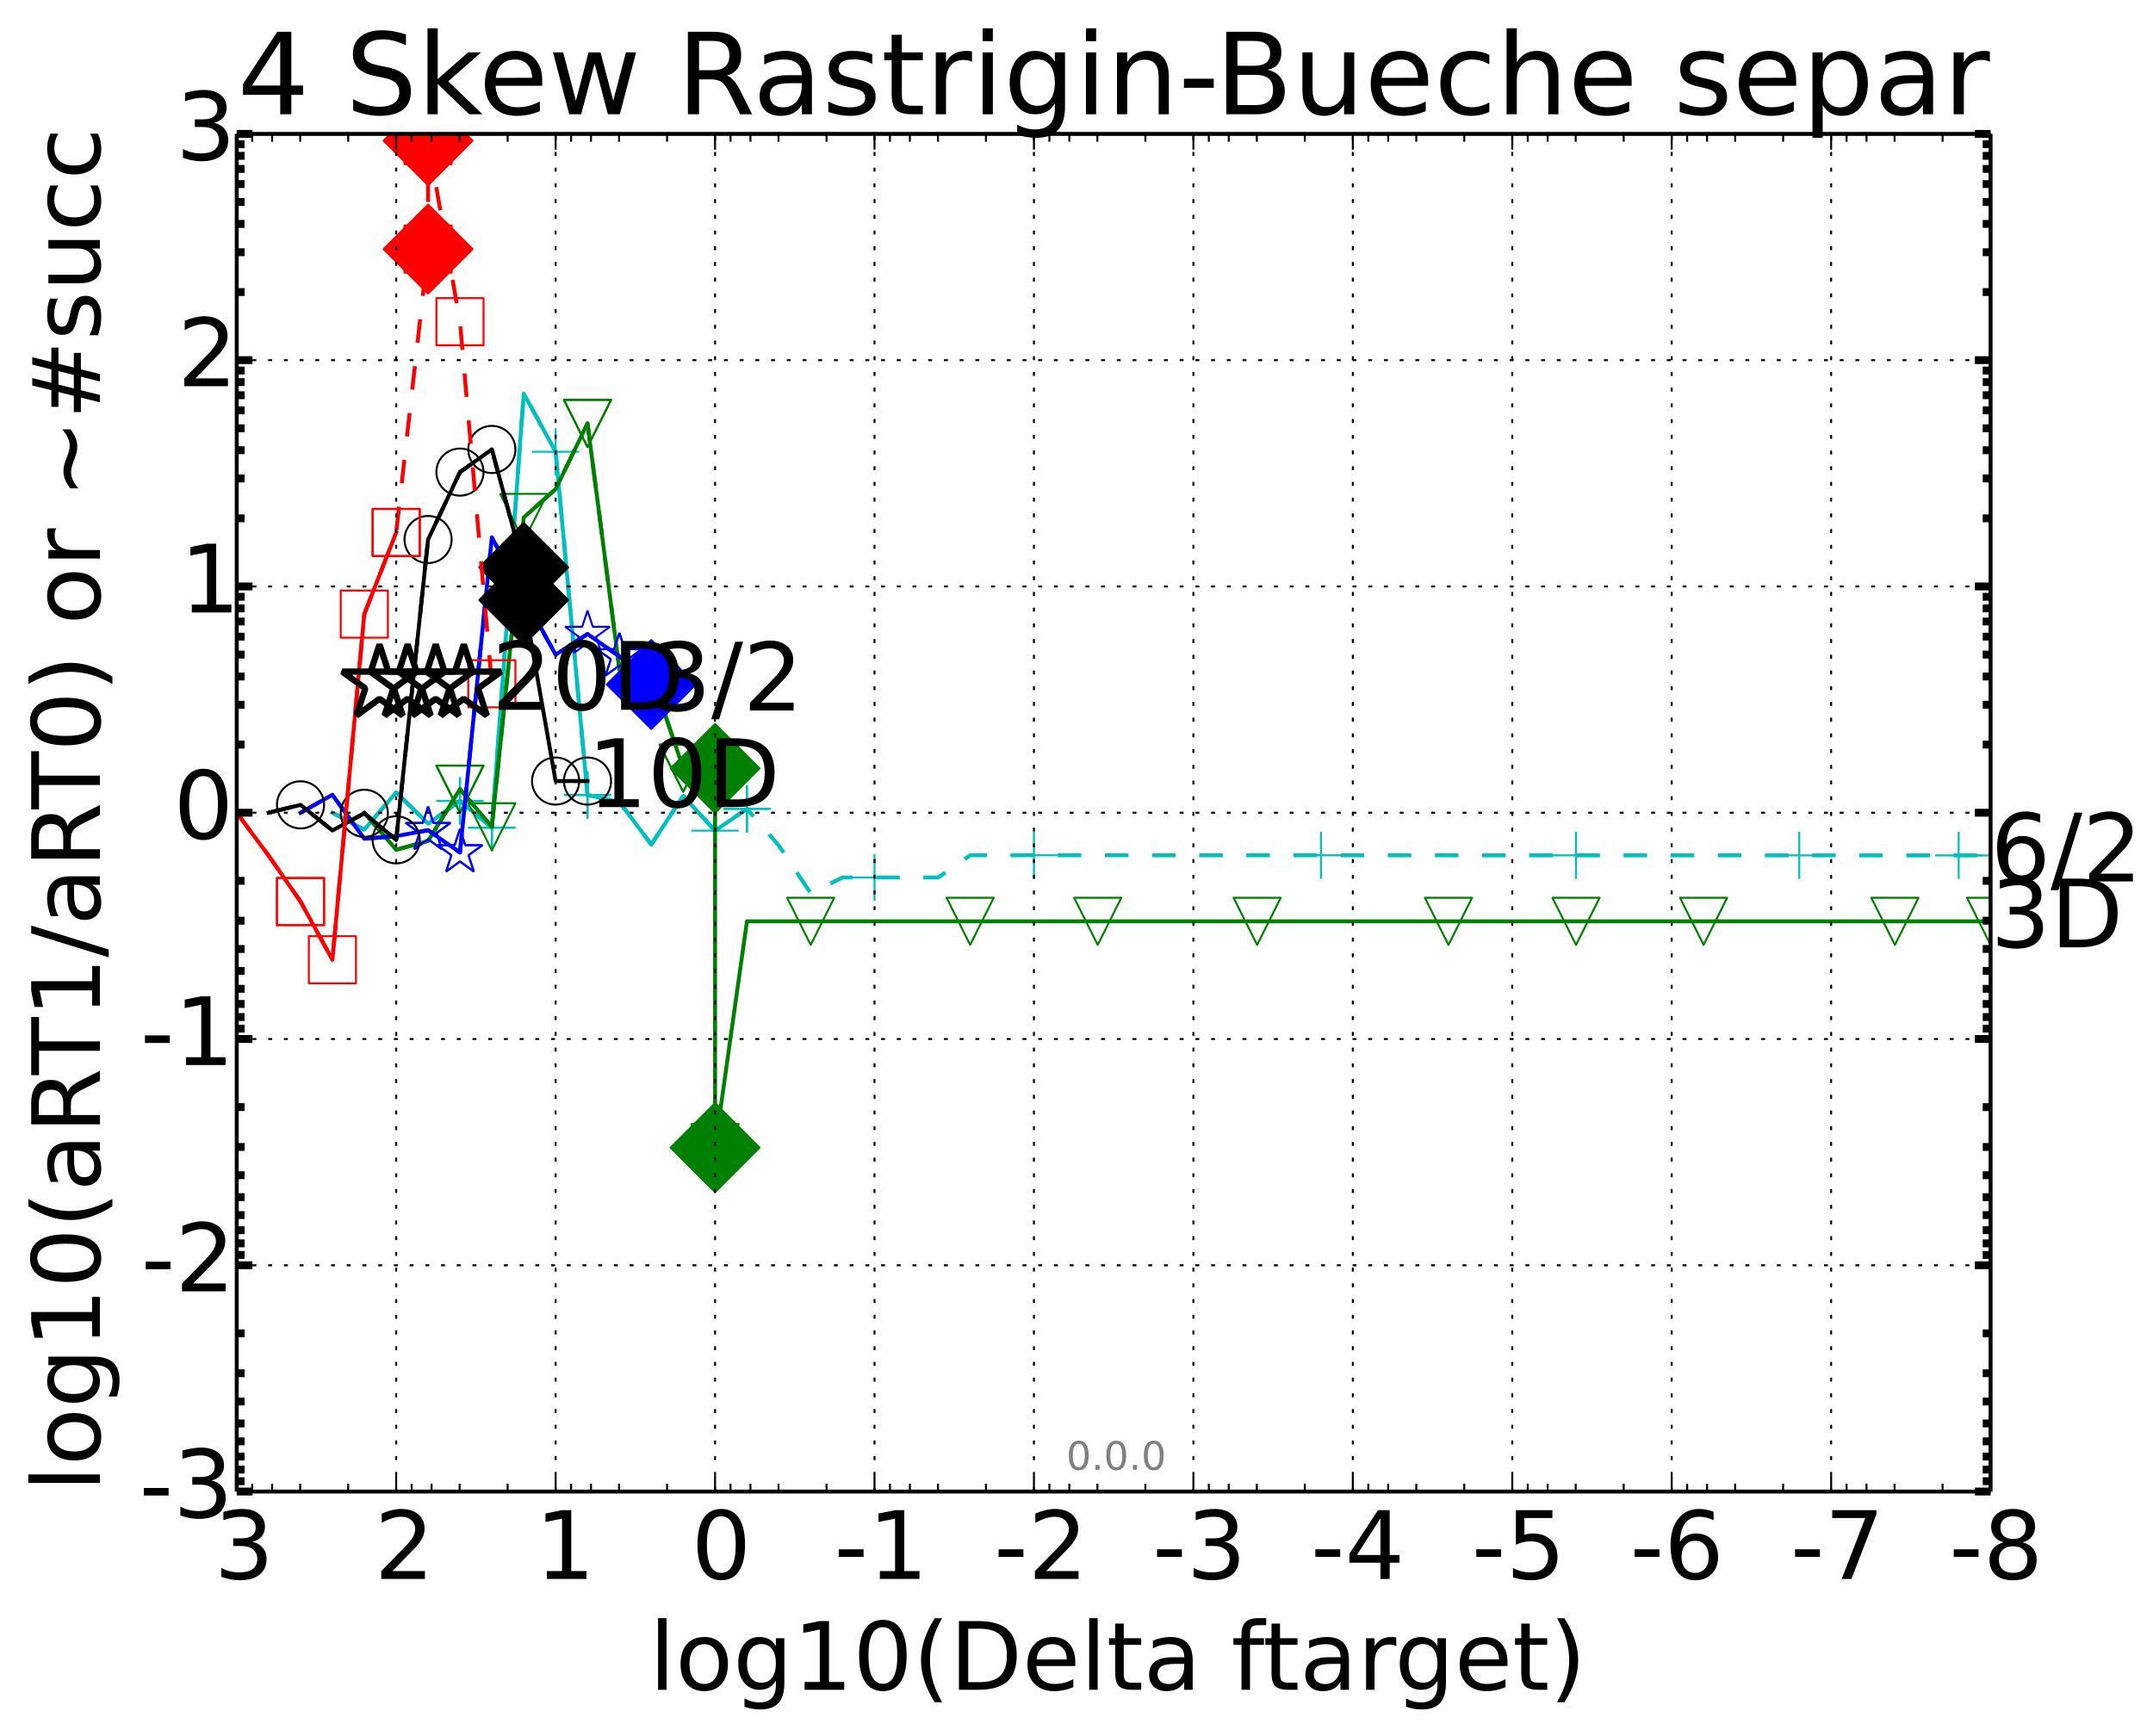 <?xml version="1.0" encoding="utf-8" standalone="no"?>
<!DOCTYPE svg PUBLIC "-//W3C//DTD SVG 1.1//EN"
  "http://www.w3.org/Graphics/SVG/1.1/DTD/svg11.dtd">
<!-- Created with matplotlib (http://matplotlib.org/) -->
<svg height="442pt" version="1.1" viewBox="0 0 548 442" width="548pt" xmlns="http://www.w3.org/2000/svg" xmlns:xlink="http://www.w3.org/1999/xlink">
 <defs>
  <style type="text/css">
*{stroke-linecap:butt;stroke-linejoin:round;}
  </style>
 </defs>
 <g id="figure_1">
  <g id="patch_1">
   <path d="
M0 442.339
L548.404 442.339
L548.404 0
L0 0
z
" style="fill:#ffffff;"/>
  </g>
  <g id="axes_1">
   <g id="patch_2">
    <path d="
M60.259 379.683
L506.659 379.683
L506.659 34.084
L60.259 34.084
z
" style="fill:#ffffff;"/>
   </g>
   <g id="line2d_1">
    <path clip-path="url(#pefe27aa48c)" d="
M84.608 206.883
L92.724 211.182
L100.841 201.689
L108.957 209.666
L117.073 203.866
L125.19 210.661
L133.306 100.205
L141.422 114.994
L149.539 202.36
L157.655 204.15
L165.771 214.968
L173.888 202.617
L182.004 211.444
L190.121 205.897
L198.237 215.249
L206.353 227.389
L214.47 223.361
L222.586 223.361
L230.702 223.361
L238.819 223.364
L246.935 217.708
L255.051 217.707
L263.168 217.71
L271.284 217.71
L279.401 217.71
L287.517 217.71
L295.633 217.72
L303.75 217.719
L311.866 217.719
L319.982 217.719
L328.099 217.718
L336.215 217.718
L344.331 217.72
L352.448 217.722
L360.564 217.729
L368.681 217.728
L376.797 217.73
L384.913 217.73
L393.03 217.729
L401.146 217.732
L409.262 217.731
L417.379 217.735
L425.495 217.734
L433.611 217.736
L441.728 217.733
L449.844 217.736
L457.961 217.742
L466.077 217.743
L474.193 217.741
L482.31 217.747
L490.426 217.748
L498.542 217.747
L506.659 217.748" style="fill:none;stroke:#00bfbf;stroke-dasharray:6,6;stroke-dashoffset:0.0;"/>
   </g>
   <g id="line2d_2">
    <defs>
     <path d="
M-6 0
L6 0
M0 6
L0 -6" id="m8d5c00898d" style="stroke:#00bfbf;stroke-width:0.5;"/>
    </defs>
    <g clip-path="url(#pefe27aa48c)">
     <use style="fill:none;stroke:#00bfbf;stroke-width:0.5;" x="117.073" xlink:href="#m8d5c00898d" y="203.866"/>
     <use style="fill:none;stroke:#00bfbf;stroke-width:0.5;" x="125.19" xlink:href="#m8d5c00898d" y="210.661"/>
     <use style="fill:none;stroke:#00bfbf;stroke-width:0.5;" x="125.19" xlink:href="#m8d5c00898d" y="210.661"/>
     <use style="fill:none;stroke:#00bfbf;stroke-width:0.5;" x="141.422" xlink:href="#m8d5c00898d" y="114.994"/>
     <use style="fill:none;stroke:#00bfbf;stroke-width:0.5;" x="149.539" xlink:href="#m8d5c00898d" y="202.36"/>
     <use style="fill:none;stroke:#00bfbf;stroke-width:0.5;" x="190.121" xlink:href="#m8d5c00898d" y="205.897"/>
     <use style="fill:none;stroke:#00bfbf;stroke-width:0.5;" x="222.586" xlink:href="#m8d5c00898d" y="223.361"/>
     <use style="fill:none;stroke:#00bfbf;stroke-width:0.5;" x="263.168" xlink:href="#m8d5c00898d" y="217.71"/>
     <use style="fill:none;stroke:#00bfbf;stroke-width:0.5;" x="336.215" xlink:href="#m8d5c00898d" y="217.718"/>
     <use style="fill:none;stroke:#00bfbf;stroke-width:0.5;" x="401.146" xlink:href="#m8d5c00898d" y="217.732"/>
     <use style="fill:none;stroke:#00bfbf;stroke-width:0.5;" x="457.961" xlink:href="#m8d5c00898d" y="217.742"/>
     <use style="fill:none;stroke:#00bfbf;stroke-width:0.5;" x="498.542" xlink:href="#m8d5c00898d" y="217.747"/>
     <use style="fill:none;stroke:#00bfbf;stroke-width:0.5;" x="506.659" xlink:href="#m8d5c00898d" y="217.748"/>
    </g>
   </g>
   <g id="line2d_3"/>
   <g id="line2d_4">
    <path clip-path="url(#pefe27aa48c)" d="
M84.608 206.883
L92.724 211.182
L100.841 201.689
L108.957 209.666
L117.073 203.866
L125.19 210.661
L133.306 100.205
L141.422 114.994
L149.539 202.36
L157.655 204.15
L165.771 214.968
L173.888 202.617
L182.004 211.444
L190.121 205.897" style="fill:none;stroke:#00bfbf;stroke-linecap:square;"/>
   </g>
   <g id="line2d_5">
    <g clip-path="url(#pefe27aa48c)">
     <use style="fill:none;stroke:#00bfbf;stroke-width:0.5;" x="117.073" xlink:href="#m8d5c00898d" y="203.866"/>
     <use style="fill:none;stroke:#00bfbf;stroke-width:0.5;" x="125.19" xlink:href="#m8d5c00898d" y="210.661"/>
     <use style="fill:none;stroke:#00bfbf;stroke-width:0.5;" x="149.539" xlink:href="#m8d5c00898d" y="202.36"/>
     <use style="fill:none;stroke:#00bfbf;stroke-width:0.5;" x="182.004" xlink:href="#m8d5c00898d" y="211.444"/>
     <use style="fill:none;stroke:#00bfbf;stroke-width:0.5;" x="190.121" xlink:href="#m8d5c00898d" y="205.897"/>
    </g>
   </g>
   <g id="line2d_6">
    <path clip-path="url(#pefe27aa48c)" d="
M92.724 206.883
L100.841 216.301
L108.957 214.08
L117.073 200.884
L125.19 210.461
L133.306 131.718
L141.422 124.497
L149.539 107.79
L157.655 170.385
L165.771 171.496
L173.888 195.531
L182.004 195.601" style="fill:none;stroke:#008000;stroke-dasharray:6,6;stroke-dashoffset:0.0;"/>
   </g>
   <g id="line2d_7">
    <defs>
     <path d="
M-7.34788e-16 6
L6 -6
L-6 -6
z
" id="m6c1b7d412f" style="stroke:#008000;stroke-linejoin:miter;stroke-width:0.5;"/>
    </defs>
    <g clip-path="url(#pefe27aa48c)">
     <use style="fill:none;stroke:#008000;stroke-linejoin:miter;stroke-width:0.5;" x="117.073" xlink:href="#m6c1b7d412f" y="200.884"/>
     <use style="fill:none;stroke:#008000;stroke-linejoin:miter;stroke-width:0.5;" x="125.19" xlink:href="#m6c1b7d412f" y="210.461"/>
     <use style="fill:none;stroke:#008000;stroke-linejoin:miter;stroke-width:0.5;" x="149.539" xlink:href="#m6c1b7d412f" y="107.79"/>
     <use style="fill:none;stroke:#008000;stroke-linejoin:miter;stroke-width:0.5;" x="173.888" xlink:href="#m6c1b7d412f" y="195.531"/>
     <use style="fill:none;stroke:#008000;stroke-linejoin:miter;stroke-width:0.5;" x="182.004" xlink:href="#m6c1b7d412f" y="195.601"/>
    </g>
   </g>
   <g id="line2d_8"/>
   <g id="line2d_9">
    <path clip-path="url(#pefe27aa48c)" d="
M92.724 206.883
L100.841 216.301
L108.957 214.08
L117.073 200.884
L125.19 210.461
L133.306 131.718
L141.422 124.497
L149.539 107.79
L157.655 170.385
L165.771 171.496
L173.888 195.531
L182.004 195.601" style="fill:none;stroke:#008000;stroke-linecap:square;"/>
   </g>
   <g id="line2d_10">
    <g clip-path="url(#pefe27aa48c)">
     <use style="fill:none;stroke:#008000;stroke-linejoin:miter;stroke-width:0.5;" x="117.073" xlink:href="#m6c1b7d412f" y="200.884"/>
     <use style="fill:none;stroke:#008000;stroke-linejoin:miter;stroke-width:0.5;" x="133.306" xlink:href="#m6c1b7d412f" y="131.718"/>
     <use style="fill:none;stroke:#008000;stroke-linejoin:miter;stroke-width:0.5;" x="149.539" xlink:href="#m6c1b7d412f" y="107.79"/>
     <use style="fill:none;stroke:#008000;stroke-linejoin:miter;stroke-width:0.5;" x="173.888" xlink:href="#m6c1b7d412f" y="195.531"/>
     <use style="fill:none;stroke:#008000;stroke-linejoin:miter;stroke-width:0.5;" x="182.004" xlink:href="#m6c1b7d412f" y="195.601"/>
    </g>
   </g>
   <g id="line2d_11">
    <path clip-path="url(#pefe27aa48c)" d="
M76.492 206.883
L84.608 202.323
L92.724 213.511
L100.841 212.831
L108.957 211.333
L117.073 217
L125.19 136.785
L133.306 151.923
L141.422 166.635
L149.539 161.404
L157.655 167.111
L165.771 174.242" style="fill:none;stroke:#0000ff;stroke-dasharray:6,6;stroke-dashoffset:0.0;"/>
   </g>
   <g id="line2d_12">
    <defs>
     <path d="
M3.67394e-16 -6
L-1.347 -1.854
L-5.706 -1.854
L-2.18 0.708
L-3.527 4.854
L-4.20996e-16 2.292
L3.527 4.854
L2.18 0.708
L5.706 -1.854
L1.347 -1.854
z
" id="m467617e765" style="stroke:#0000ff;stroke-linejoin:bevel;stroke-width:0.5;"/>
    </defs>
    <g clip-path="url(#pefe27aa48c)">
     <use style="fill:none;stroke:#0000ff;stroke-linejoin:bevel;stroke-width:0.5;" x="108.957" xlink:href="#m467617e765" y="211.333"/>
     <use style="fill:none;stroke:#0000ff;stroke-linejoin:bevel;stroke-width:0.5;" x="117.073" xlink:href="#m467617e765" y="217"/>
     <use style="fill:none;stroke:#0000ff;stroke-linejoin:bevel;stroke-width:0.5;" x="133.306" xlink:href="#m467617e765" y="151.923"/>
     <use style="fill:none;stroke:#0000ff;stroke-linejoin:bevel;stroke-width:0.5;" x="157.655" xlink:href="#m467617e765" y="167.111"/>
     <use style="fill:none;stroke:#0000ff;stroke-linejoin:bevel;stroke-width:0.5;" x="165.771" xlink:href="#m467617e765" y="174.242"/>
    </g>
   </g>
   <g id="line2d_13"/>
   <g id="line2d_14">
    <path clip-path="url(#pefe27aa48c)" d="
M76.492 206.883
L84.608 202.323
L92.724 213.511
L100.841 212.831
L108.957 211.333
L117.073 217
L125.19 136.785
L133.306 151.923
L141.422 166.635
L149.539 161.404
L157.655 167.111" style="fill:none;stroke:#0000ff;stroke-linecap:square;"/>
   </g>
   <g id="line2d_15">
    <g clip-path="url(#pefe27aa48c)">
     <use style="fill:none;stroke:#0000ff;stroke-linejoin:bevel;stroke-width:0.5;" x="108.957" xlink:href="#m467617e765" y="211.333"/>
     <use style="fill:none;stroke:#0000ff;stroke-linejoin:bevel;stroke-width:0.5;" x="117.073" xlink:href="#m467617e765" y="217"/>
     <use style="fill:none;stroke:#0000ff;stroke-linejoin:bevel;stroke-width:0.5;" x="149.539" xlink:href="#m467617e765" y="161.404"/>
     <use style="fill:none;stroke:#0000ff;stroke-linejoin:bevel;stroke-width:0.5;" x="157.655" xlink:href="#m467617e765" y="167.111"/>
    </g>
   </g>
   <g id="line2d_16">
    <path clip-path="url(#pefe27aa48c)" d="
M68.375 206.883
L76.492 204.881
L84.608 211.4
L92.724 207.027
L100.841 213.781
L108.957 137.339
L117.073 120.173
L125.19 114.413
L133.306 144.436" style="fill:none;stroke:#000000;stroke-dasharray:6,6;stroke-dashoffset:0.0;"/>
   </g>
   <g id="line2d_17">
    <defs>
     <path d="
M0 6
C1.591 6 3.117 5.368 4.243 4.243
C5.368 3.117 6 1.591 6 0
C6 -1.591 5.368 -3.117 4.243 -4.243
C3.117 -5.368 1.591 -6 0 -6
C-1.591 -6 -3.117 -5.368 -4.243 -4.243
C-5.368 -3.117 -6 -1.591 -6 0
C-6 1.591 -5.368 3.117 -4.243 4.243
C-3.117 5.368 -1.591 6 0 6
z
" id="m63e0ca2e18" style="stroke:#000000;stroke-width:0.5;"/>
    </defs>
    <g clip-path="url(#pefe27aa48c)">
     <use style="fill:none;stroke:#000000;stroke-width:0.5;" x="92.724" xlink:href="#m63e0ca2e18" y="207.027"/>
     <use style="fill:none;stroke:#000000;stroke-width:0.5;" x="108.957" xlink:href="#m63e0ca2e18" y="137.339"/>
     <use style="fill:none;stroke:#000000;stroke-width:0.5;" x="125.19" xlink:href="#m63e0ca2e18" y="114.413"/>
     <use style="fill:none;stroke:#000000;stroke-width:0.5;" x="133.306" xlink:href="#m63e0ca2e18" y="144.436"/>
    </g>
   </g>
   <g id="line2d_18"/>
   <g id="line2d_19">
    <path clip-path="url(#pefe27aa48c)" d="
M68.375 206.883
L76.492 204.881
L84.608 211.4
L92.724 207.027
L100.841 213.781
L108.957 137.339
L117.073 120.173
L125.19 114.413
L133.306 144.436" style="fill:none;stroke:#000000;stroke-linecap:square;"/>
   </g>
   <g id="line2d_20">
    <g clip-path="url(#pefe27aa48c)">
     <use style="fill:none;stroke:#000000;stroke-width:0.5;" x="76.491" xlink:href="#m63e0ca2e18" y="204.881"/>
     <use style="fill:none;stroke:#000000;stroke-width:0.5;" x="100.841" xlink:href="#m63e0ca2e18" y="213.781"/>
     <use style="fill:none;stroke:#000000;stroke-width:0.5;" x="117.073" xlink:href="#m63e0ca2e18" y="120.173"/>
     <use style="fill:none;stroke:#000000;stroke-width:0.5;" x="133.306" xlink:href="#m63e0ca2e18" y="144.436"/>
    </g>
   </g>
   <g id="line2d_21">
    <path clip-path="url(#pefe27aa48c)" d="
M60.259 206.883
L68.375 217.812
L76.492 229.498
L84.608 244.311
L92.724 156.324
L100.841 135.548
L108.957 63.404" style="fill:none;stroke:#ff0000;stroke-dasharray:6,6;stroke-dashoffset:0.0;"/>
   </g>
   <g id="line2d_22">
    <defs>
     <path d="
M-6 6
L6 6
L6 -6
L-6 -6
z
" id="m0a5ea0f962" style="stroke:#ff0000;stroke-linejoin:miter;stroke-width:0.5;"/>
    </defs>
    <g clip-path="url(#pefe27aa48c)">
     <use style="fill:none;stroke:#ff0000;stroke-linejoin:miter;stroke-width:0.5;" x="76.491" xlink:href="#m0a5ea0f962" y="229.498"/>
     <use style="fill:none;stroke:#ff0000;stroke-linejoin:miter;stroke-width:0.5;" x="84.608" xlink:href="#m0a5ea0f962" y="244.311"/>
     <use style="fill:none;stroke:#ff0000;stroke-linejoin:miter;stroke-width:0.5;" x="100.841" xlink:href="#m0a5ea0f962" y="135.548"/>
     <use style="fill:none;stroke:#ff0000;stroke-linejoin:miter;stroke-width:0.5;" x="108.957" xlink:href="#m0a5ea0f962" y="63.404"/>
    </g>
   </g>
   <g id="line2d_23"/>
   <g id="line2d_24">
    <path clip-path="url(#pefe27aa48c)" d="
M60.259 206.883
L68.375 217.812
L76.492 229.498
L84.608 244.311
L92.724 156.324
L100.841 135.548" style="fill:none;stroke:#ff0000;stroke-linecap:square;"/>
   </g>
   <g id="line2d_25">
    <g clip-path="url(#pefe27aa48c)">
     <use style="fill:none;stroke:#ff0000;stroke-linejoin:miter;stroke-width:0.5;" x="76.491" xlink:href="#m0a5ea0f962" y="229.498"/>
     <use style="fill:none;stroke:#ff0000;stroke-linejoin:miter;stroke-width:0.5;" x="92.724" xlink:href="#m0a5ea0f962" y="156.324"/>
     <use style="fill:none;stroke:#ff0000;stroke-linejoin:miter;stroke-width:0.5;" x="100.841" xlink:href="#m0a5ea0f962" y="135.548"/>
    </g>
   </g>
   <g id="line2d_26">
    <defs>
     <path d="
M-8.88178e-16 11.314
L11.314 0
L8.88178e-16 -11.314
L-11.314 -1.77636e-15
z
" id="m3761f09461" style="stroke:#008000;stroke-linejoin:miter;stroke-width:0.5;"/>
    </defs>
    <g clip-path="url(#pefe27aa48c)">
     <use style="fill:#008000;stroke:#008000;stroke-linejoin:miter;stroke-width:0.5;" x="182.004" xlink:href="#m3761f09461" y="195.601"/>
    </g>
   </g>
   <g id="line2d_27">
    <path clip-path="url(#pefe27aa48c)" d="
M182.004 195.601
L182.004 292.131" style="fill:none;stroke:#008000;stroke-linecap:square;"/>
   </g>
   <g id="line2d_28">
    <g clip-path="url(#pefe27aa48c)">
     <use style="fill:#008000;stroke:#008000;stroke-linejoin:miter;stroke-width:0.5;" x="182.004" xlink:href="#m3761f09461" y="292.132"/>
    </g>
   </g>
   <g id="line2d_29">
    <path clip-path="url(#pefe27aa48c)" d="
M182.004 292.131
L190.121 234.531
L198.237 234.531
L206.353 234.531
L214.47 234.531
L222.586 234.531
L230.702 234.531
L238.819 234.531
L246.935 234.531
L255.051 234.531
L263.168 234.531
L271.284 234.531
L279.401 234.531
L287.517 234.531
L295.633 234.531
L303.75 234.531
L311.866 234.531
L319.982 234.531
L328.099 234.531
L336.215 234.531
L344.331 234.531
L352.448 234.531
L360.564 234.531
L368.681 234.531
L376.797 234.531
L384.913 234.531
L393.03 234.531
L401.146 234.531
L409.262 234.531
L417.379 234.531
L433.611 234.531
L449.844 234.531
L457.961 234.531
L466.077 234.531
L474.193 234.531
L482.31 234.531
L498.542 234.531
L506.659 234.531" style="fill:none;stroke:#008000;stroke-linecap:square;"/>
   </g>
   <g id="line2d_30">
    <g clip-path="url(#pefe27aa48c)">
     <use style="fill:none;stroke:#008000;stroke-linejoin:miter;stroke-width:0.5;" x="182.004" xlink:href="#m6c1b7d412f" y="292.132"/>
     <use style="fill:none;stroke:#008000;stroke-linejoin:miter;stroke-width:0.5;" x="206.353" xlink:href="#m6c1b7d412f" y="234.531"/>
     <use style="fill:none;stroke:#008000;stroke-linejoin:miter;stroke-width:0.5;" x="246.935" xlink:href="#m6c1b7d412f" y="234.531"/>
     <use style="fill:none;stroke:#008000;stroke-linejoin:miter;stroke-width:0.5;" x="279.401" xlink:href="#m6c1b7d412f" y="234.531"/>
     <use style="fill:none;stroke:#008000;stroke-linejoin:miter;stroke-width:0.5;" x="319.982" xlink:href="#m6c1b7d412f" y="234.531"/>
     <use style="fill:none;stroke:#008000;stroke-linejoin:miter;stroke-width:0.5;" x="368.681" xlink:href="#m6c1b7d412f" y="234.531"/>
     <use style="fill:none;stroke:#008000;stroke-linejoin:miter;stroke-width:0.5;" x="401.146" xlink:href="#m6c1b7d412f" y="234.531"/>
     <use style="fill:none;stroke:#008000;stroke-linejoin:miter;stroke-width:0.5;" x="433.611" xlink:href="#m6c1b7d412f" y="234.531"/>
     <use style="fill:none;stroke:#008000;stroke-linejoin:miter;stroke-width:0.5;" x="482.31" xlink:href="#m6c1b7d412f" y="234.531"/>
     <use style="fill:none;stroke:#008000;stroke-linejoin:miter;stroke-width:0.5;" x="506.659" xlink:href="#m6c1b7d412f" y="234.531"/>
    </g>
   </g>
   <g id="line2d_31">
    <defs>
     <path d="
M-8.88178e-16 11.314
L11.314 0
L8.88178e-16 -11.314
L-11.314 -1.77636e-15
z
" id="m6b6d8889de" style="stroke:#0000ff;stroke-linejoin:miter;stroke-width:0.5;"/>
    </defs>
    <g clip-path="url(#pefe27aa48c)">
     <use style="fill:#0000ff;stroke:#0000ff;stroke-linejoin:miter;stroke-width:0.5;" x="165.771" xlink:href="#m6b6d8889de" y="174.242"/>
    </g>
   </g>
   <g id="line2d_32">
    <defs>
     <path d="
M-8.88178e-16 11.314
L11.314 0
L8.88178e-16 -11.314
L-11.314 -1.77636e-15
z
" id="m7dfacdc3f1" style="stroke:#000000;stroke-linejoin:miter;stroke-width:0.5;"/>
    </defs>
    <g clip-path="url(#pefe27aa48c)">
     <use style="stroke:#000000;stroke-linejoin:miter;stroke-width:0.5;" x="133.306" xlink:href="#m7dfacdc3f1" y="144.436"/>
    </g>
   </g>
   <g id="line2d_33">
    <path clip-path="url(#pefe27aa48c)" d="
M133.306 144.436
L133.306 152.739" style="fill:none;stroke:#000000;stroke-linecap:square;"/>
   </g>
   <g id="line2d_34">
    <g clip-path="url(#pefe27aa48c)">
     <use style="stroke:#000000;stroke-linejoin:miter;stroke-width:0.5;" x="133.306" xlink:href="#m7dfacdc3f1" y="152.739"/>
    </g>
   </g>
   <g id="line2d_35">
    <path clip-path="url(#pefe27aa48c)" d="
M133.306 152.739
L141.422 198.82
L149.539 198.82" style="fill:none;stroke:#000000;stroke-linecap:square;"/>
   </g>
   <g id="line2d_36">
    <g clip-path="url(#pefe27aa48c)">
     <use style="fill:none;stroke:#000000;stroke-width:0.5;" x="133.306" xlink:href="#m63e0ca2e18" y="152.739"/>
     <use style="fill:none;stroke:#000000;stroke-width:0.5;" x="141.422" xlink:href="#m63e0ca2e18" y="198.82"/>
     <use style="fill:none;stroke:#000000;stroke-width:0.5;" x="149.539" xlink:href="#m63e0ca2e18" y="198.82"/>
    </g>
   </g>
   <g id="line2d_37">
    <defs>
     <path d="
M-8.88178e-16 11.314
L11.314 0
L8.88178e-16 -11.314
L-11.314 -1.77636e-15
z
" id="mb732c0746b" style="stroke:#ff0000;stroke-linejoin:miter;stroke-width:0.5;"/>
    </defs>
    <g clip-path="url(#pefe27aa48c)">
     <use style="fill:#ff0000;stroke:#ff0000;stroke-linejoin:miter;stroke-width:0.5;" x="108.957" xlink:href="#mb732c0746b" y="63.404"/>
    </g>
   </g>
   <g id="line2d_38">
    <path clip-path="url(#pefe27aa48c)" d="
M108.957 63.404
L108.957 35.812" style="fill:none;stroke:#ff0000;stroke-dasharray:6,6;stroke-dashoffset:0.0;"/>
   </g>
   <g id="line2d_39">
    <g clip-path="url(#pefe27aa48c)">
     <use style="fill:#ff0000;stroke:#ff0000;stroke-linejoin:miter;stroke-width:0.5;" x="108.957" xlink:href="#mb732c0746b" y="35.812"/>
    </g>
   </g>
   <g id="line2d_40">
    <path clip-path="url(#pefe27aa48c)" d="
M108.957 35.812
L117.073 81.891
L125.19 174.051" style="fill:none;stroke:#ff0000;stroke-dasharray:6,6;stroke-dashoffset:0.0;"/>
   </g>
   <g id="line2d_41">
    <g clip-path="url(#pefe27aa48c)">
     <use style="fill:none;stroke:#ff0000;stroke-linejoin:miter;stroke-width:0.5;" x="108.957" xlink:href="#m0a5ea0f962" y="35.812"/>
     <use style="fill:none;stroke:#ff0000;stroke-linejoin:miter;stroke-width:0.5;" x="117.073" xlink:href="#m0a5ea0f962" y="81.891"/>
     <use style="fill:none;stroke:#ff0000;stroke-linejoin:miter;stroke-width:0.5;" x="125.19" xlink:href="#m0a5ea0f962" y="174.052"/>
    </g>
   </g>
   <g id="matplotlib.axis_1">
    <g id="xtick_1">
     <g id="line2d_42">
      <path clip-path="url(#pefe27aa48c)" d="
M506.659 379.683
L506.659 34.084" style="fill:none;stroke:#000000;stroke-dasharray:1,3;stroke-dashoffset:0.0;stroke-width:0.5;"/>
     </g>
     <g id="line2d_43">
      <defs>
       <path d="
M0 0
L0 -4" id="m93b0483c22" style="stroke:#000000;stroke-width:0.5;"/>
      </defs>
      <g>
       <use style="stroke:#000000;stroke-width:0.5;" x="506.659" xlink:href="#m93b0483c22" y="379.683"/>
      </g>
     </g>
     <g id="line2d_44">
      <defs>
       <path d="
M0 0
L0 4" id="m741efc42ff" style="stroke:#000000;stroke-width:0.5;"/>
      </defs>
      <g>
       <use style="stroke:#000000;stroke-width:0.5;" x="506.659" xlink:href="#m741efc42ff" y="34.084"/>
      </g>
     </g>
     <g id="text_1">
      <!-- -8 -->
      <defs>
       <path d="
M31.781 34.625
Q24.75 34.625 20.719 30.859
Q16.703 27.094 16.703 20.516
Q16.703 13.922 20.719 10.156
Q24.75 6.391 31.781 6.391
Q38.812 6.391 42.859 10.172
Q46.922 13.969 46.922 20.516
Q46.922 27.094 42.891 30.859
Q38.875 34.625 31.781 34.625
M21.922 38.812
Q15.578 40.375 12.031 44.719
Q8.5 49.078 8.5 55.328
Q8.5 64.062 14.719 69.141
Q20.953 74.219 31.781 74.219
Q42.672 74.219 48.875 69.141
Q55.078 64.062 55.078 55.328
Q55.078 49.078 51.531 44.719
Q48 40.375 41.703 38.812
Q48.828 37.156 52.797 32.312
Q56.781 27.484 56.781 20.516
Q56.781 9.906 50.312 4.234
Q43.844 -1.422 31.781 -1.422
Q19.734 -1.422 13.25 4.234
Q6.781 9.906 6.781 20.516
Q6.781 27.484 10.781 32.312
Q14.797 37.156 21.922 38.812
M18.312 54.391
Q18.312 48.734 21.844 45.562
Q25.391 42.391 31.781 42.391
Q38.141 42.391 41.719 45.562
Q45.312 48.734 45.312 54.391
Q45.312 60.062 41.719 63.234
Q38.141 66.406 31.781 66.406
Q25.391 66.406 21.844 63.234
Q18.312 60.062 18.312 54.391" id="BitstreamVeraSans-Roman-38"/>
       <path d="
M4.891 31.391
L31.203 31.391
L31.203 23.391
L4.891 23.391
z
" id="BitstreamVeraSans-Roman-2d"/>
      </defs>
      <g transform="translate(496.103 401.92)scale(0.24 -0.24)">
       <use xlink:href="#BitstreamVeraSans-Roman-2d"/>
       <use x="36.084" xlink:href="#BitstreamVeraSans-Roman-38"/>
      </g>
     </g>
    </g>
    <g id="xtick_2">
     <g id="line2d_45">
      <path clip-path="url(#pefe27aa48c)" d="
M466.077 379.683
L466.077 34.084" style="fill:none;stroke:#000000;stroke-dasharray:1,3;stroke-dashoffset:0.0;stroke-width:0.5;"/>
     </g>
     <g id="line2d_46">
      <g>
       <use style="stroke:#000000;stroke-width:0.5;" x="466.077" xlink:href="#m93b0483c22" y="379.683"/>
      </g>
     </g>
     <g id="line2d_47">
      <g>
       <use style="stroke:#000000;stroke-width:0.5;" x="466.077" xlink:href="#m741efc42ff" y="34.084"/>
      </g>
     </g>
     <g id="text_2">
      <!-- -7 -->
      <defs>
       <path d="
M8.203 72.906
L55.078 72.906
L55.078 68.703
L28.609 0
L18.312 0
L43.219 64.594
L8.203 64.594
z
" id="BitstreamVeraSans-Roman-37"/>
      </defs>
      <g transform="translate(455.725 401.92)scale(0.24 -0.24)">
       <use xlink:href="#BitstreamVeraSans-Roman-2d"/>
       <use x="36.084" xlink:href="#BitstreamVeraSans-Roman-37"/>
      </g>
     </g>
    </g>
    <g id="xtick_3">
     <g id="line2d_48">
      <path clip-path="url(#pefe27aa48c)" d="
M425.495 379.683
L425.495 34.084" style="fill:none;stroke:#000000;stroke-dasharray:1,3;stroke-dashoffset:0.0;stroke-width:0.5;"/>
     </g>
     <g id="line2d_49">
      <g>
       <use style="stroke:#000000;stroke-width:0.5;" x="425.495" xlink:href="#m93b0483c22" y="379.683"/>
      </g>
     </g>
     <g id="line2d_50">
      <g>
       <use style="stroke:#000000;stroke-width:0.5;" x="425.495" xlink:href="#m741efc42ff" y="34.084"/>
      </g>
     </g>
     <g id="text_3">
      <!-- -6 -->
      <defs>
       <path d="
M33.016 40.375
Q26.375 40.375 22.484 35.828
Q18.609 31.297 18.609 23.391
Q18.609 15.531 22.484 10.953
Q26.375 6.391 33.016 6.391
Q39.656 6.391 43.531 10.953
Q47.406 15.531 47.406 23.391
Q47.406 31.297 43.531 35.828
Q39.656 40.375 33.016 40.375
M52.594 71.297
L52.594 62.312
Q48.875 64.062 45.094 64.984
Q41.312 65.922 37.594 65.922
Q27.828 65.922 22.672 59.328
Q17.531 52.734 16.797 39.406
Q19.672 43.656 24.016 45.922
Q28.375 48.188 33.594 48.188
Q44.578 48.188 50.953 41.516
Q57.328 34.859 57.328 23.391
Q57.328 12.156 50.688 5.359
Q44.047 -1.422 33.016 -1.422
Q20.359 -1.422 13.672 8.266
Q6.984 17.969 6.984 36.375
Q6.984 53.656 15.188 63.938
Q23.391 74.219 37.203 74.219
Q40.922 74.219 44.703 73.484
Q48.484 72.75 52.594 71.297" id="BitstreamVeraSans-Roman-36"/>
      </defs>
      <g transform="translate(414.873 401.92)scale(0.24 -0.24)">
       <use xlink:href="#BitstreamVeraSans-Roman-2d"/>
       <use x="36.084" xlink:href="#BitstreamVeraSans-Roman-36"/>
      </g>
     </g>
    </g>
    <g id="xtick_4">
     <g id="line2d_51">
      <path clip-path="url(#pefe27aa48c)" d="
M384.913 379.683
L384.913 34.084" style="fill:none;stroke:#000000;stroke-dasharray:1,3;stroke-dashoffset:0.0;stroke-width:0.5;"/>
     </g>
     <g id="line2d_52">
      <g>
       <use style="stroke:#000000;stroke-width:0.5;" x="384.913" xlink:href="#m93b0483c22" y="379.683"/>
      </g>
     </g>
     <g id="line2d_53">
      <g>
       <use style="stroke:#000000;stroke-width:0.5;" x="384.913" xlink:href="#m741efc42ff" y="34.084"/>
      </g>
     </g>
     <g id="text_4">
      <!-- -5 -->
      <defs>
       <path d="
M10.797 72.906
L49.516 72.906
L49.516 64.594
L19.828 64.594
L19.828 46.734
Q21.969 47.469 24.109 47.828
Q26.266 48.188 28.422 48.188
Q40.625 48.188 47.75 41.5
Q54.891 34.812 54.891 23.391
Q54.891 11.625 47.562 5.094
Q40.234 -1.422 26.906 -1.422
Q22.312 -1.422 17.547 -0.641
Q12.797 0.141 7.719 1.703
L7.719 11.625
Q12.109 9.234 16.797 8.062
Q21.484 6.891 26.703 6.891
Q35.156 6.891 40.078 11.328
Q45.016 15.766 45.016 23.391
Q45.016 31 40.078 35.438
Q35.156 39.891 26.703 39.891
Q22.75 39.891 18.812 39.016
Q14.891 38.141 10.797 36.281
z
" id="BitstreamVeraSans-Roman-35"/>
      </defs>
      <g transform="translate(374.584 401.92)scale(0.24 -0.24)">
       <use xlink:href="#BitstreamVeraSans-Roman-2d"/>
       <use x="36.084" xlink:href="#BitstreamVeraSans-Roman-35"/>
      </g>
     </g>
    </g>
    <g id="xtick_5">
     <g id="line2d_54">
      <path clip-path="url(#pefe27aa48c)" d="
M344.331 379.683
L344.331 34.084" style="fill:none;stroke:#000000;stroke-dasharray:1,3;stroke-dashoffset:0.0;stroke-width:0.5;"/>
     </g>
     <g id="line2d_55">
      <g>
       <use style="stroke:#000000;stroke-width:0.5;" x="344.331" xlink:href="#m93b0483c22" y="379.683"/>
      </g>
     </g>
     <g id="line2d_56">
      <g>
       <use style="stroke:#000000;stroke-width:0.5;" x="344.331" xlink:href="#m741efc42ff" y="34.084"/>
      </g>
     </g>
     <g id="text_5">
      <!-- -4 -->
      <defs>
       <path d="
M37.797 64.312
L12.891 25.391
L37.797 25.391
z

M35.203 72.906
L47.609 72.906
L47.609 25.391
L58.016 25.391
L58.016 17.188
L47.609 17.188
L47.609 0
L37.797 0
L37.797 17.188
L4.891 17.188
L4.891 26.703
z
" id="BitstreamVeraSans-Roman-34"/>
      </defs>
      <g transform="translate(333.627 401.92)scale(0.24 -0.24)">
       <use xlink:href="#BitstreamVeraSans-Roman-2d"/>
       <use x="36.084" xlink:href="#BitstreamVeraSans-Roman-34"/>
      </g>
     </g>
    </g>
    <g id="xtick_6">
     <g id="line2d_57">
      <path clip-path="url(#pefe27aa48c)" d="
M303.75 379.683
L303.75 34.084" style="fill:none;stroke:#000000;stroke-dasharray:1,3;stroke-dashoffset:0.0;stroke-width:0.5;"/>
     </g>
     <g id="line2d_58">
      <g>
       <use style="stroke:#000000;stroke-width:0.5;" x="303.75" xlink:href="#m93b0483c22" y="379.683"/>
      </g>
     </g>
     <g id="line2d_59">
      <g>
       <use style="stroke:#000000;stroke-width:0.5;" x="303.75" xlink:href="#m741efc42ff" y="34.084"/>
      </g>
     </g>
     <g id="text_6">
      <!-- -3 -->
      <defs>
       <path d="
M40.578 39.312
Q47.656 37.797 51.625 33
Q55.609 28.219 55.609 21.188
Q55.609 10.406 48.188 4.484
Q40.766 -1.422 27.094 -1.422
Q22.516 -1.422 17.656 -0.516
Q12.797 0.391 7.625 2.203
L7.625 11.719
Q11.719 9.328 16.594 8.109
Q21.484 6.891 26.812 6.891
Q36.078 6.891 40.938 10.547
Q45.797 14.203 45.797 21.188
Q45.797 27.641 41.281 31.266
Q36.766 34.906 28.719 34.906
L20.219 34.906
L20.219 43.016
L29.109 43.016
Q36.375 43.016 40.234 45.922
Q44.094 48.828 44.094 54.297
Q44.094 59.906 40.109 62.906
Q36.141 65.922 28.719 65.922
Q24.656 65.922 20.016 65.031
Q15.375 64.156 9.812 62.312
L9.812 71.094
Q15.438 72.656 20.344 73.438
Q25.25 74.219 29.594 74.219
Q40.828 74.219 47.359 69.109
Q53.906 64.016 53.906 55.328
Q53.906 49.266 50.438 45.094
Q46.969 40.922 40.578 39.312" id="BitstreamVeraSans-Roman-33"/>
      </defs>
      <g transform="translate(293.334 401.92)scale(0.24 -0.24)">
       <use xlink:href="#BitstreamVeraSans-Roman-2d"/>
       <use x="36.084" xlink:href="#BitstreamVeraSans-Roman-33"/>
      </g>
     </g>
    </g>
    <g id="xtick_7">
     <g id="line2d_60">
      <path clip-path="url(#pefe27aa48c)" d="
M263.168 379.683
L263.168 34.084" style="fill:none;stroke:#000000;stroke-dasharray:1,3;stroke-dashoffset:0.0;stroke-width:0.5;"/>
     </g>
     <g id="line2d_61">
      <g>
       <use style="stroke:#000000;stroke-width:0.5;" x="263.168" xlink:href="#m93b0483c22" y="379.683"/>
      </g>
     </g>
     <g id="line2d_62">
      <g>
       <use style="stroke:#000000;stroke-width:0.5;" x="263.168" xlink:href="#m741efc42ff" y="34.084"/>
      </g>
     </g>
     <g id="text_7">
      <!-- -2 -->
      <defs>
       <path d="
M19.188 8.297
L53.609 8.297
L53.609 0
L7.328 0
L7.328 8.297
Q12.938 14.109 22.625 23.891
Q32.328 33.688 34.812 36.531
Q39.547 41.844 41.422 45.531
Q43.312 49.219 43.312 52.781
Q43.312 58.594 39.234 62.25
Q35.156 65.922 28.609 65.922
Q23.969 65.922 18.812 64.312
Q13.672 62.703 7.812 59.422
L7.812 69.391
Q13.766 71.781 18.938 73
Q24.125 74.219 28.422 74.219
Q39.75 74.219 46.484 68.547
Q53.219 62.891 53.219 53.422
Q53.219 48.922 51.531 44.891
Q49.859 40.875 45.406 35.406
Q44.188 33.984 37.641 27.219
Q31.109 20.453 19.188 8.297" id="BitstreamVeraSans-Roman-32"/>
      </defs>
      <g transform="translate(252.992 401.92)scale(0.24 -0.24)">
       <use xlink:href="#BitstreamVeraSans-Roman-2d"/>
       <use x="36.084" xlink:href="#BitstreamVeraSans-Roman-32"/>
      </g>
     </g>
    </g>
    <g id="xtick_8">
     <g id="line2d_63">
      <path clip-path="url(#pefe27aa48c)" d="
M222.586 379.683
L222.586 34.084" style="fill:none;stroke:#000000;stroke-dasharray:1,3;stroke-dashoffset:0.0;stroke-width:0.5;"/>
     </g>
     <g id="line2d_64">
      <g>
       <use style="stroke:#000000;stroke-width:0.5;" x="222.586" xlink:href="#m93b0483c22" y="379.683"/>
      </g>
     </g>
     <g id="line2d_65">
      <g>
       <use style="stroke:#000000;stroke-width:0.5;" x="222.586" xlink:href="#m741efc42ff" y="34.084"/>
      </g>
     </g>
     <g id="text_8">
      <!-- -1 -->
      <defs>
       <path d="
M12.406 8.297
L28.516 8.297
L28.516 63.922
L10.984 60.406
L10.984 69.391
L28.422 72.906
L38.281 72.906
L38.281 8.297
L54.391 8.297
L54.391 0
L12.406 0
z
" id="BitstreamVeraSans-Roman-31"/>
      </defs>
      <g transform="translate(212.317 401.92)scale(0.24 -0.24)">
       <use xlink:href="#BitstreamVeraSans-Roman-2d"/>
       <use x="36.084" xlink:href="#BitstreamVeraSans-Roman-31"/>
      </g>
     </g>
    </g>
    <g id="xtick_9">
     <g id="line2d_66">
      <path clip-path="url(#pefe27aa48c)" d="
M182.004 379.683
L182.004 34.084" style="fill:none;stroke:#000000;stroke-dasharray:1,3;stroke-dashoffset:0.0;stroke-width:0.5;"/>
     </g>
     <g id="line2d_67">
      <g>
       <use style="stroke:#000000;stroke-width:0.5;" x="182.004" xlink:href="#m93b0483c22" y="379.683"/>
      </g>
     </g>
     <g id="line2d_68">
      <g>
       <use style="stroke:#000000;stroke-width:0.5;" x="182.004" xlink:href="#m741efc42ff" y="34.084"/>
      </g>
     </g>
     <g id="text_9">
      <!-- 0 -->
      <defs>
       <path d="
M31.781 66.406
Q24.172 66.406 20.328 58.906
Q16.5 51.422 16.5 36.375
Q16.5 21.391 20.328 13.891
Q24.172 6.391 31.781 6.391
Q39.453 6.391 43.281 13.891
Q47.125 21.391 47.125 36.375
Q47.125 51.422 43.281 58.906
Q39.453 66.406 31.781 66.406
M31.781 74.219
Q44.047 74.219 50.516 64.516
Q56.984 54.828 56.984 36.375
Q56.984 17.969 50.516 8.266
Q44.047 -1.422 31.781 -1.422
Q19.531 -1.422 13.062 8.266
Q6.594 17.969 6.594 36.375
Q6.594 54.828 13.062 64.516
Q19.531 74.219 31.781 74.219" id="BitstreamVeraSans-Roman-30"/>
      </defs>
      <g transform="translate(175.957 401.92)scale(0.24 -0.24)">
       <use xlink:href="#BitstreamVeraSans-Roman-30"/>
      </g>
     </g>
    </g>
    <g id="xtick_10">
     <g id="line2d_69">
      <path clip-path="url(#pefe27aa48c)" d="
M141.422 379.683
L141.422 34.084" style="fill:none;stroke:#000000;stroke-dasharray:1,3;stroke-dashoffset:0.0;stroke-width:0.5;"/>
     </g>
     <g id="line2d_70">
      <g>
       <use style="stroke:#000000;stroke-width:0.5;" x="141.422" xlink:href="#m93b0483c22" y="379.683"/>
      </g>
     </g>
     <g id="line2d_71">
      <g>
       <use style="stroke:#000000;stroke-width:0.5;" x="141.422" xlink:href="#m741efc42ff" y="34.084"/>
      </g>
     </g>
     <g id="text_10">
      <!-- 1 -->
      <g transform="translate(136.214 401.92)scale(0.24 -0.24)">
       <use xlink:href="#BitstreamVeraSans-Roman-31"/>
      </g>
     </g>
    </g>
    <g id="xtick_11">
     <g id="line2d_72">
      <path clip-path="url(#pefe27aa48c)" d="
M100.841 379.683
L100.841 34.084" style="fill:none;stroke:#000000;stroke-dasharray:1,3;stroke-dashoffset:0.0;stroke-width:0.5;"/>
     </g>
     <g id="line2d_73">
      <g>
       <use style="stroke:#000000;stroke-width:0.5;" x="100.841" xlink:href="#m93b0483c22" y="379.683"/>
      </g>
     </g>
     <g id="line2d_74">
      <g>
       <use style="stroke:#000000;stroke-width:0.5;" x="100.841" xlink:href="#m741efc42ff" y="34.084"/>
      </g>
     </g>
     <g id="text_11">
      <!-- 2 -->
      <g transform="translate(95.287 401.92)scale(0.24 -0.24)">
       <use xlink:href="#BitstreamVeraSans-Roman-32"/>
      </g>
     </g>
    </g>
    <g id="xtick_12">
     <g id="line2d_75">
      <path clip-path="url(#pefe27aa48c)" d="
M60.259 379.683
L60.259 34.084" style="fill:none;stroke:#000000;stroke-dasharray:1,3;stroke-dashoffset:0.0;stroke-width:0.5;"/>
     </g>
     <g id="line2d_76">
      <g>
       <use style="stroke:#000000;stroke-width:0.5;" x="60.259" xlink:href="#m93b0483c22" y="379.683"/>
      </g>
     </g>
     <g id="line2d_77">
      <g>
       <use style="stroke:#000000;stroke-width:0.5;" x="60.259" xlink:href="#m741efc42ff" y="34.084"/>
      </g>
     </g>
     <g id="text_12">
      <!-- 3 -->
      <g transform="translate(54.501 401.92)scale(0.24 -0.24)">
       <use xlink:href="#BitstreamVeraSans-Roman-33"/>
      </g>
     </g>
    </g>
    <g id="xtick_13">
     <g id="line2d_78">
      <defs>
       <path d="
M0 0
L0 -2" id="m177f7580d0" style="stroke:#000000;stroke-width:0.5;"/>
      </defs>
      <g>
       <use style="stroke:#000000;stroke-width:0.5;" x="494.442" xlink:href="#m177f7580d0" y="379.683"/>
      </g>
     </g>
     <g id="line2d_79">
      <defs>
       <path d="
M0 0
L0 2" id="m5284c7e2a0" style="stroke:#000000;stroke-width:0.5;"/>
      </defs>
      <g>
       <use style="stroke:#000000;stroke-width:0.5;" x="494.442" xlink:href="#m5284c7e2a0" y="34.084"/>
      </g>
     </g>
    </g>
    <g id="xtick_14">
     <g id="line2d_80">
      <g>
       <use style="stroke:#000000;stroke-width:0.5;" x="482.226" xlink:href="#m177f7580d0" y="379.683"/>
      </g>
     </g>
     <g id="line2d_81">
      <g>
       <use style="stroke:#000000;stroke-width:0.5;" x="482.226" xlink:href="#m5284c7e2a0" y="34.084"/>
      </g>
     </g>
    </g>
    <g id="xtick_15">
     <g id="line2d_82">
      <g>
       <use style="stroke:#000000;stroke-width:0.5;" x="475.08" xlink:href="#m177f7580d0" y="379.683"/>
      </g>
     </g>
     <g id="line2d_83">
      <g>
       <use style="stroke:#000000;stroke-width:0.5;" x="475.08" xlink:href="#m5284c7e2a0" y="34.084"/>
      </g>
     </g>
    </g>
    <g id="xtick_16">
     <g id="line2d_84">
      <g>
       <use style="stroke:#000000;stroke-width:0.5;" x="470.01" xlink:href="#m177f7580d0" y="379.683"/>
      </g>
     </g>
     <g id="line2d_85">
      <g>
       <use style="stroke:#000000;stroke-width:0.5;" x="470.01" xlink:href="#m5284c7e2a0" y="34.084"/>
      </g>
     </g>
    </g>
    <g id="xtick_17">
     <g id="line2d_86">
      <g>
       <use style="stroke:#000000;stroke-width:0.5;" x="453.861" xlink:href="#m177f7580d0" y="379.683"/>
      </g>
     </g>
     <g id="line2d_87">
      <g>
       <use style="stroke:#000000;stroke-width:0.5;" x="453.861" xlink:href="#m5284c7e2a0" y="34.084"/>
      </g>
     </g>
    </g>
    <g id="xtick_18">
     <g id="line2d_88">
      <g>
       <use style="stroke:#000000;stroke-width:0.5;" x="441.644" xlink:href="#m177f7580d0" y="379.683"/>
      </g>
     </g>
     <g id="line2d_89">
      <g>
       <use style="stroke:#000000;stroke-width:0.5;" x="441.644" xlink:href="#m5284c7e2a0" y="34.084"/>
      </g>
     </g>
    </g>
    <g id="xtick_19">
     <g id="line2d_90">
      <g>
       <use style="stroke:#000000;stroke-width:0.5;" x="434.498" xlink:href="#m177f7580d0" y="379.683"/>
      </g>
     </g>
     <g id="line2d_91">
      <g>
       <use style="stroke:#000000;stroke-width:0.5;" x="434.498" xlink:href="#m5284c7e2a0" y="34.084"/>
      </g>
     </g>
    </g>
    <g id="xtick_20">
     <g id="line2d_92">
      <g>
       <use style="stroke:#000000;stroke-width:0.5;" x="429.428" xlink:href="#m177f7580d0" y="379.683"/>
      </g>
     </g>
     <g id="line2d_93">
      <g>
       <use style="stroke:#000000;stroke-width:0.5;" x="429.428" xlink:href="#m5284c7e2a0" y="34.084"/>
      </g>
     </g>
    </g>
    <g id="xtick_21">
     <g id="line2d_94">
      <g>
       <use style="stroke:#000000;stroke-width:0.5;" x="413.279" xlink:href="#m177f7580d0" y="379.683"/>
      </g>
     </g>
     <g id="line2d_95">
      <g>
       <use style="stroke:#000000;stroke-width:0.5;" x="413.279" xlink:href="#m5284c7e2a0" y="34.084"/>
      </g>
     </g>
    </g>
    <g id="xtick_22">
     <g id="line2d_96">
      <g>
       <use style="stroke:#000000;stroke-width:0.5;" x="401.062" xlink:href="#m177f7580d0" y="379.683"/>
      </g>
     </g>
     <g id="line2d_97">
      <g>
       <use style="stroke:#000000;stroke-width:0.5;" x="401.062" xlink:href="#m5284c7e2a0" y="34.084"/>
      </g>
     </g>
    </g>
    <g id="xtick_23">
     <g id="line2d_98">
      <g>
       <use style="stroke:#000000;stroke-width:0.5;" x="393.916" xlink:href="#m177f7580d0" y="379.683"/>
      </g>
     </g>
     <g id="line2d_99">
      <g>
       <use style="stroke:#000000;stroke-width:0.5;" x="393.916" xlink:href="#m5284c7e2a0" y="34.084"/>
      </g>
     </g>
    </g>
    <g id="xtick_24">
     <g id="line2d_100">
      <g>
       <use style="stroke:#000000;stroke-width:0.5;" x="388.846" xlink:href="#m177f7580d0" y="379.683"/>
      </g>
     </g>
     <g id="line2d_101">
      <g>
       <use style="stroke:#000000;stroke-width:0.5;" x="388.846" xlink:href="#m5284c7e2a0" y="34.084"/>
      </g>
     </g>
    </g>
    <g id="xtick_25">
     <g id="line2d_102">
      <g>
       <use style="stroke:#000000;stroke-width:0.5;" x="372.697" xlink:href="#m177f7580d0" y="379.683"/>
      </g>
     </g>
     <g id="line2d_103">
      <g>
       <use style="stroke:#000000;stroke-width:0.5;" x="372.697" xlink:href="#m5284c7e2a0" y="34.084"/>
      </g>
     </g>
    </g>
    <g id="xtick_26">
     <g id="line2d_104">
      <g>
       <use style="stroke:#000000;stroke-width:0.5;" x="360.481" xlink:href="#m177f7580d0" y="379.683"/>
      </g>
     </g>
     <g id="line2d_105">
      <g>
       <use style="stroke:#000000;stroke-width:0.5;" x="360.481" xlink:href="#m5284c7e2a0" y="34.084"/>
      </g>
     </g>
    </g>
    <g id="xtick_27">
     <g id="line2d_106">
      <g>
       <use style="stroke:#000000;stroke-width:0.5;" x="353.335" xlink:href="#m177f7580d0" y="379.683"/>
      </g>
     </g>
     <g id="line2d_107">
      <g>
       <use style="stroke:#000000;stroke-width:0.5;" x="353.335" xlink:href="#m5284c7e2a0" y="34.084"/>
      </g>
     </g>
    </g>
    <g id="xtick_28">
     <g id="line2d_108">
      <g>
       <use style="stroke:#000000;stroke-width:0.5;" x="348.264" xlink:href="#m177f7580d0" y="379.683"/>
      </g>
     </g>
     <g id="line2d_109">
      <g>
       <use style="stroke:#000000;stroke-width:0.5;" x="348.264" xlink:href="#m5284c7e2a0" y="34.084"/>
      </g>
     </g>
    </g>
    <g id="xtick_29">
     <g id="line2d_110">
      <g>
       <use style="stroke:#000000;stroke-width:0.5;" x="332.115" xlink:href="#m177f7580d0" y="379.683"/>
      </g>
     </g>
     <g id="line2d_111">
      <g>
       <use style="stroke:#000000;stroke-width:0.5;" x="332.115" xlink:href="#m5284c7e2a0" y="34.084"/>
      </g>
     </g>
    </g>
    <g id="xtick_30">
     <g id="line2d_112">
      <g>
       <use style="stroke:#000000;stroke-width:0.5;" x="319.899" xlink:href="#m177f7580d0" y="379.683"/>
      </g>
     </g>
     <g id="line2d_113">
      <g>
       <use style="stroke:#000000;stroke-width:0.5;" x="319.899" xlink:href="#m5284c7e2a0" y="34.084"/>
      </g>
     </g>
    </g>
    <g id="xtick_31">
     <g id="line2d_114">
      <g>
       <use style="stroke:#000000;stroke-width:0.5;" x="312.753" xlink:href="#m177f7580d0" y="379.683"/>
      </g>
     </g>
     <g id="line2d_115">
      <g>
       <use style="stroke:#000000;stroke-width:0.5;" x="312.753" xlink:href="#m5284c7e2a0" y="34.084"/>
      </g>
     </g>
    </g>
    <g id="xtick_32">
     <g id="line2d_116">
      <g>
       <use style="stroke:#000000;stroke-width:0.5;" x="307.682" xlink:href="#m177f7580d0" y="379.683"/>
      </g>
     </g>
     <g id="line2d_117">
      <g>
       <use style="stroke:#000000;stroke-width:0.5;" x="307.682" xlink:href="#m5284c7e2a0" y="34.084"/>
      </g>
     </g>
    </g>
    <g id="xtick_33">
     <g id="line2d_118">
      <g>
       <use style="stroke:#000000;stroke-width:0.5;" x="291.533" xlink:href="#m177f7580d0" y="379.683"/>
      </g>
     </g>
     <g id="line2d_119">
      <g>
       <use style="stroke:#000000;stroke-width:0.5;" x="291.533" xlink:href="#m5284c7e2a0" y="34.084"/>
      </g>
     </g>
    </g>
    <g id="xtick_34">
     <g id="line2d_120">
      <g>
       <use style="stroke:#000000;stroke-width:0.5;" x="279.317" xlink:href="#m177f7580d0" y="379.683"/>
      </g>
     </g>
     <g id="line2d_121">
      <g>
       <use style="stroke:#000000;stroke-width:0.5;" x="279.317" xlink:href="#m5284c7e2a0" y="34.084"/>
      </g>
     </g>
    </g>
    <g id="xtick_35">
     <g id="line2d_122">
      <g>
       <use style="stroke:#000000;stroke-width:0.5;" x="272.171" xlink:href="#m177f7580d0" y="379.683"/>
      </g>
     </g>
     <g id="line2d_123">
      <g>
       <use style="stroke:#000000;stroke-width:0.5;" x="272.171" xlink:href="#m5284c7e2a0" y="34.084"/>
      </g>
     </g>
    </g>
    <g id="xtick_36">
     <g id="line2d_124">
      <g>
       <use style="stroke:#000000;stroke-width:0.5;" x="267.101" xlink:href="#m177f7580d0" y="379.683"/>
      </g>
     </g>
     <g id="line2d_125">
      <g>
       <use style="stroke:#000000;stroke-width:0.5;" x="267.101" xlink:href="#m5284c7e2a0" y="34.084"/>
      </g>
     </g>
    </g>
    <g id="xtick_37">
     <g id="line2d_126">
      <g>
       <use style="stroke:#000000;stroke-width:0.5;" x="250.951" xlink:href="#m177f7580d0" y="379.683"/>
      </g>
     </g>
     <g id="line2d_127">
      <g>
       <use style="stroke:#000000;stroke-width:0.5;" x="250.951" xlink:href="#m5284c7e2a0" y="34.084"/>
      </g>
     </g>
    </g>
    <g id="xtick_38">
     <g id="line2d_128">
      <g>
       <use style="stroke:#000000;stroke-width:0.5;" x="238.735" xlink:href="#m177f7580d0" y="379.683"/>
      </g>
     </g>
     <g id="line2d_129">
      <g>
       <use style="stroke:#000000;stroke-width:0.5;" x="238.735" xlink:href="#m5284c7e2a0" y="34.084"/>
      </g>
     </g>
    </g>
    <g id="xtick_39">
     <g id="line2d_130">
      <g>
       <use style="stroke:#000000;stroke-width:0.5;" x="231.589" xlink:href="#m177f7580d0" y="379.683"/>
      </g>
     </g>
     <g id="line2d_131">
      <g>
       <use style="stroke:#000000;stroke-width:0.5;" x="231.589" xlink:href="#m5284c7e2a0" y="34.084"/>
      </g>
     </g>
    </g>
    <g id="xtick_40">
     <g id="line2d_132">
      <g>
       <use style="stroke:#000000;stroke-width:0.5;" x="226.519" xlink:href="#m177f7580d0" y="379.683"/>
      </g>
     </g>
     <g id="line2d_133">
      <g>
       <use style="stroke:#000000;stroke-width:0.5;" x="226.519" xlink:href="#m5284c7e2a0" y="34.084"/>
      </g>
     </g>
    </g>
    <g id="xtick_41">
     <g id="line2d_134">
      <g>
       <use style="stroke:#000000;stroke-width:0.5;" x="210.37" xlink:href="#m177f7580d0" y="379.683"/>
      </g>
     </g>
     <g id="line2d_135">
      <g>
       <use style="stroke:#000000;stroke-width:0.5;" x="210.37" xlink:href="#m5284c7e2a0" y="34.084"/>
      </g>
     </g>
    </g>
    <g id="xtick_42">
     <g id="line2d_136">
      <g>
       <use style="stroke:#000000;stroke-width:0.5;" x="198.153" xlink:href="#m177f7580d0" y="379.683"/>
      </g>
     </g>
     <g id="line2d_137">
      <g>
       <use style="stroke:#000000;stroke-width:0.5;" x="198.153" xlink:href="#m5284c7e2a0" y="34.084"/>
      </g>
     </g>
    </g>
    <g id="xtick_43">
     <g id="line2d_138">
      <g>
       <use style="stroke:#000000;stroke-width:0.5;" x="191.007" xlink:href="#m177f7580d0" y="379.683"/>
      </g>
     </g>
     <g id="line2d_139">
      <g>
       <use style="stroke:#000000;stroke-width:0.5;" x="191.007" xlink:href="#m5284c7e2a0" y="34.084"/>
      </g>
     </g>
    </g>
    <g id="xtick_44">
     <g id="line2d_140">
      <g>
       <use style="stroke:#000000;stroke-width:0.5;" x="185.937" xlink:href="#m177f7580d0" y="379.683"/>
      </g>
     </g>
     <g id="line2d_141">
      <g>
       <use style="stroke:#000000;stroke-width:0.5;" x="185.937" xlink:href="#m5284c7e2a0" y="34.084"/>
      </g>
     </g>
    </g>
    <g id="xtick_45">
     <g id="line2d_142">
      <g>
       <use style="stroke:#000000;stroke-width:0.5;" x="169.788" xlink:href="#m177f7580d0" y="379.683"/>
      </g>
     </g>
     <g id="line2d_143">
      <g>
       <use style="stroke:#000000;stroke-width:0.5;" x="169.788" xlink:href="#m5284c7e2a0" y="34.084"/>
      </g>
     </g>
    </g>
    <g id="xtick_46">
     <g id="line2d_144">
      <g>
       <use style="stroke:#000000;stroke-width:0.5;" x="157.572" xlink:href="#m177f7580d0" y="379.683"/>
      </g>
     </g>
     <g id="line2d_145">
      <g>
       <use style="stroke:#000000;stroke-width:0.5;" x="157.572" xlink:href="#m5284c7e2a0" y="34.084"/>
      </g>
     </g>
    </g>
    <g id="xtick_47">
     <g id="line2d_146">
      <g>
       <use style="stroke:#000000;stroke-width:0.5;" x="150.425" xlink:href="#m177f7580d0" y="379.683"/>
      </g>
     </g>
     <g id="line2d_147">
      <g>
       <use style="stroke:#000000;stroke-width:0.5;" x="150.425" xlink:href="#m5284c7e2a0" y="34.084"/>
      </g>
     </g>
    </g>
    <g id="xtick_48">
     <g id="line2d_148">
      <g>
       <use style="stroke:#000000;stroke-width:0.5;" x="145.355" xlink:href="#m177f7580d0" y="379.683"/>
      </g>
     </g>
     <g id="line2d_149">
      <g>
       <use style="stroke:#000000;stroke-width:0.5;" x="145.355" xlink:href="#m5284c7e2a0" y="34.084"/>
      </g>
     </g>
    </g>
    <g id="xtick_49">
     <g id="line2d_150">
      <g>
       <use style="stroke:#000000;stroke-width:0.5;" x="129.206" xlink:href="#m177f7580d0" y="379.683"/>
      </g>
     </g>
     <g id="line2d_151">
      <g>
       <use style="stroke:#000000;stroke-width:0.5;" x="129.206" xlink:href="#m5284c7e2a0" y="34.084"/>
      </g>
     </g>
    </g>
    <g id="xtick_50">
     <g id="line2d_152">
      <g>
       <use style="stroke:#000000;stroke-width:0.5;" x="116.99" xlink:href="#m177f7580d0" y="379.683"/>
      </g>
     </g>
     <g id="line2d_153">
      <g>
       <use style="stroke:#000000;stroke-width:0.5;" x="116.99" xlink:href="#m5284c7e2a0" y="34.084"/>
      </g>
     </g>
    </g>
    <g id="xtick_51">
     <g id="line2d_154">
      <g>
       <use style="stroke:#000000;stroke-width:0.5;" x="109.844" xlink:href="#m177f7580d0" y="379.683"/>
      </g>
     </g>
     <g id="line2d_155">
      <g>
       <use style="stroke:#000000;stroke-width:0.5;" x="109.844" xlink:href="#m5284c7e2a0" y="34.084"/>
      </g>
     </g>
    </g>
    <g id="xtick_52">
     <g id="line2d_156">
      <g>
       <use style="stroke:#000000;stroke-width:0.5;" x="104.773" xlink:href="#m177f7580d0" y="379.683"/>
      </g>
     </g>
     <g id="line2d_157">
      <g>
       <use style="stroke:#000000;stroke-width:0.5;" x="104.773" xlink:href="#m5284c7e2a0" y="34.084"/>
      </g>
     </g>
    </g>
    <g id="xtick_53">
     <g id="line2d_158">
      <g>
       <use style="stroke:#000000;stroke-width:0.5;" x="88.624" xlink:href="#m177f7580d0" y="379.683"/>
      </g>
     </g>
     <g id="line2d_159">
      <g>
       <use style="stroke:#000000;stroke-width:0.5;" x="88.624" xlink:href="#m5284c7e2a0" y="34.084"/>
      </g>
     </g>
    </g>
    <g id="xtick_54">
     <g id="line2d_160">
      <g>
       <use style="stroke:#000000;stroke-width:0.5;" x="76.408" xlink:href="#m177f7580d0" y="379.683"/>
      </g>
     </g>
     <g id="line2d_161">
      <g>
       <use style="stroke:#000000;stroke-width:0.5;" x="76.408" xlink:href="#m5284c7e2a0" y="34.084"/>
      </g>
     </g>
    </g>
    <g id="xtick_55">
     <g id="line2d_162">
      <g>
       <use style="stroke:#000000;stroke-width:0.5;" x="69.262" xlink:href="#m177f7580d0" y="379.683"/>
      </g>
     </g>
     <g id="line2d_163">
      <g>
       <use style="stroke:#000000;stroke-width:0.5;" x="69.262" xlink:href="#m5284c7e2a0" y="34.084"/>
      </g>
     </g>
    </g>
    <g id="xtick_56">
     <g id="line2d_164">
      <g>
       <use style="stroke:#000000;stroke-width:0.5;" x="64.192" xlink:href="#m177f7580d0" y="379.683"/>
      </g>
     </g>
     <g id="line2d_165">
      <g>
       <use style="stroke:#000000;stroke-width:0.5;" x="64.192" xlink:href="#m5284c7e2a0" y="34.084"/>
      </g>
     </g>
    </g>
    <g id="text_13">
     <!-- log10(Delta ftarget) -->
     <defs>
      <path id="BitstreamVeraSans-Roman-20"/>
      <path d="
M41.109 46.297
Q39.594 47.172 37.812 47.578
Q36.031 48 33.891 48
Q26.266 48 22.188 43.047
Q18.109 38.094 18.109 28.812
L18.109 0
L9.078 0
L9.078 54.688
L18.109 54.688
L18.109 46.188
Q20.953 51.172 25.484 53.578
Q30.031 56 36.531 56
Q37.453 56 38.578 55.875
Q39.703 55.766 41.062 55.516
z
" id="BitstreamVeraSans-Roman-72"/>
      <path d="
M31 75.875
Q24.469 64.656 21.281 53.656
Q18.109 42.672 18.109 31.391
Q18.109 20.125 21.312 9.062
Q24.516 -2 31 -13.188
L23.188 -13.188
Q15.875 -1.703 12.234 9.375
Q8.594 20.453 8.594 31.391
Q8.594 42.281 12.203 53.312
Q15.828 64.359 23.188 75.875
z
" id="BitstreamVeraSans-Roman-28"/>
      <path d="
M30.609 48.391
Q23.391 48.391 19.188 42.75
Q14.984 37.109 14.984 27.297
Q14.984 17.484 19.156 11.844
Q23.344 6.203 30.609 6.203
Q37.797 6.203 41.984 11.859
Q46.188 17.531 46.188 27.297
Q46.188 37.016 41.984 42.703
Q37.797 48.391 30.609 48.391
M30.609 56
Q42.328 56 49.016 48.375
Q55.719 40.766 55.719 27.297
Q55.719 13.875 49.016 6.219
Q42.328 -1.422 30.609 -1.422
Q18.844 -1.422 12.172 6.219
Q5.516 13.875 5.516 27.297
Q5.516 40.766 12.172 48.375
Q18.844 56 30.609 56" id="BitstreamVeraSans-Roman-6f"/>
      <path d="
M9.422 75.984
L18.406 75.984
L18.406 0
L9.422 0
z
" id="BitstreamVeraSans-Roman-6c"/>
      <path d="
M8.016 75.875
L15.828 75.875
Q23.141 64.359 26.781 53.312
Q30.422 42.281 30.422 31.391
Q30.422 20.453 26.781 9.375
Q23.141 -1.703 15.828 -13.188
L8.016 -13.188
Q14.5 -2 17.703 9.062
Q20.906 20.125 20.906 31.391
Q20.906 42.672 17.703 53.656
Q14.5 64.656 8.016 75.875" id="BitstreamVeraSans-Roman-29"/>
      <path d="
M19.672 64.797
L19.672 8.109
L31.594 8.109
Q46.688 8.109 53.688 14.938
Q60.688 21.781 60.688 36.531
Q60.688 51.172 53.688 57.984
Q46.688 64.797 31.594 64.797
z

M9.812 72.906
L30.078 72.906
Q51.266 72.906 61.172 64.094
Q71.094 55.281 71.094 36.531
Q71.094 17.672 61.125 8.828
Q51.172 0 30.078 0
L9.812 0
z
" id="BitstreamVeraSans-Roman-44"/>
      <path d="
M56.203 29.594
L56.203 25.203
L14.891 25.203
Q15.484 15.922 20.484 11.062
Q25.484 6.203 34.422 6.203
Q39.594 6.203 44.453 7.469
Q49.312 8.734 54.109 11.281
L54.109 2.781
Q49.266 0.734 44.188 -0.344
Q39.109 -1.422 33.891 -1.422
Q20.797 -1.422 13.156 6.188
Q5.516 13.812 5.516 26.812
Q5.516 40.234 12.766 48.109
Q20.016 56 32.328 56
Q43.359 56 49.781 48.891
Q56.203 41.797 56.203 29.594
M47.219 32.234
Q47.125 39.594 43.094 43.984
Q39.062 48.391 32.422 48.391
Q24.906 48.391 20.391 44.141
Q15.875 39.891 15.188 32.172
z
" id="BitstreamVeraSans-Roman-65"/>
      <path d="
M45.406 27.984
Q45.406 37.75 41.375 43.109
Q37.359 48.484 30.078 48.484
Q22.859 48.484 18.828 43.109
Q14.797 37.75 14.797 27.984
Q14.797 18.266 18.828 12.891
Q22.859 7.516 30.078 7.516
Q37.359 7.516 41.375 12.891
Q45.406 18.266 45.406 27.984
M54.391 6.781
Q54.391 -7.172 48.188 -13.984
Q42 -20.797 29.203 -20.797
Q24.469 -20.797 20.266 -20.094
Q16.062 -19.391 12.109 -17.922
L12.109 -9.188
Q16.062 -11.328 19.922 -12.344
Q23.781 -13.375 27.781 -13.375
Q36.625 -13.375 41.016 -8.766
Q45.406 -4.156 45.406 5.172
L45.406 9.625
Q42.625 4.781 38.281 2.391
Q33.938 0 27.875 0
Q17.828 0 11.672 7.656
Q5.516 15.328 5.516 27.984
Q5.516 40.672 11.672 48.328
Q17.828 56 27.875 56
Q33.938 56 38.281 53.609
Q42.625 51.219 45.406 46.391
L45.406 54.688
L54.391 54.688
z
" id="BitstreamVeraSans-Roman-67"/>
      <path d="
M37.109 75.984
L37.109 68.5
L28.516 68.5
Q23.688 68.5 21.797 66.547
Q19.922 64.594 19.922 59.516
L19.922 54.688
L34.719 54.688
L34.719 47.703
L19.922 47.703
L19.922 0
L10.891 0
L10.891 47.703
L2.297 47.703
L2.297 54.688
L10.891 54.688
L10.891 58.5
Q10.891 67.625 15.141 71.797
Q19.391 75.984 28.609 75.984
z
" id="BitstreamVeraSans-Roman-66"/>
      <path d="
M34.281 27.484
Q23.391 27.484 19.188 25
Q14.984 22.516 14.984 16.5
Q14.984 11.719 18.141 8.906
Q21.297 6.109 26.703 6.109
Q34.188 6.109 38.703 11.406
Q43.219 16.703 43.219 25.484
L43.219 27.484
z

M52.203 31.203
L52.203 0
L43.219 0
L43.219 8.297
Q40.141 3.328 35.547 0.953
Q30.953 -1.422 24.312 -1.422
Q15.922 -1.422 10.953 3.297
Q6 8.016 6 15.922
Q6 25.141 12.172 29.828
Q18.359 34.516 30.609 34.516
L43.219 34.516
L43.219 35.406
Q43.219 41.609 39.141 45
Q35.062 48.391 27.688 48.391
Q23 48.391 18.547 47.266
Q14.109 46.141 10.016 43.891
L10.016 52.203
Q14.938 54.109 19.578 55.047
Q24.219 56 28.609 56
Q40.484 56 46.344 49.844
Q52.203 43.703 52.203 31.203" id="BitstreamVeraSans-Roman-61"/>
      <path d="
M18.312 70.219
L18.312 54.688
L36.812 54.688
L36.812 47.703
L18.312 47.703
L18.312 18.016
Q18.312 11.328 20.141 9.422
Q21.969 7.516 27.594 7.516
L36.812 7.516
L36.812 0
L27.594 0
Q17.188 0 13.234 3.875
Q9.281 7.766 9.281 18.016
L9.281 47.703
L2.688 47.703
L2.688 54.688
L9.281 54.688
L9.281 70.219
z
" id="BitstreamVeraSans-Roman-74"/>
     </defs>
     <g transform="translate(165.231 430.147)scale(0.24 -0.24)">
      <use xlink:href="#BitstreamVeraSans-Roman-6c"/>
      <use x="27.783" xlink:href="#BitstreamVeraSans-Roman-6f"/>
      <use x="88.965" xlink:href="#BitstreamVeraSans-Roman-67"/>
      <use x="152.441" xlink:href="#BitstreamVeraSans-Roman-31"/>
      <use x="216.064" xlink:href="#BitstreamVeraSans-Roman-30"/>
      <use x="279.688" xlink:href="#BitstreamVeraSans-Roman-28"/>
      <use x="318.701" xlink:href="#BitstreamVeraSans-Roman-44"/>
      <use x="395.703" xlink:href="#BitstreamVeraSans-Roman-65"/>
      <use x="457.227" xlink:href="#BitstreamVeraSans-Roman-6c"/>
      <use x="485.01" xlink:href="#BitstreamVeraSans-Roman-74"/>
      <use x="524.219" xlink:href="#BitstreamVeraSans-Roman-61"/>
      <use x="585.498" xlink:href="#BitstreamVeraSans-Roman-20"/>
      <use x="617.285" xlink:href="#BitstreamVeraSans-Roman-66"/>
      <use x="650.74" xlink:href="#BitstreamVeraSans-Roman-74"/>
      <use x="689.949" xlink:href="#BitstreamVeraSans-Roman-61"/>
      <use x="751.229" xlink:href="#BitstreamVeraSans-Roman-72"/>
      <use x="790.592" xlink:href="#BitstreamVeraSans-Roman-67"/>
      <use x="854.068" xlink:href="#BitstreamVeraSans-Roman-65"/>
      <use x="915.592" xlink:href="#BitstreamVeraSans-Roman-74"/>
      <use x="954.801" xlink:href="#BitstreamVeraSans-Roman-29"/>
     </g>
    </g>
   </g>
   <g id="matplotlib.axis_2">
    <g id="ytick_1">
     <g id="line2d_166">
      <path clip-path="url(#pefe27aa48c)" d="
M60.259 379.683
L506.659 379.683" style="fill:none;stroke:#000000;stroke-dasharray:1,3;stroke-dashoffset:0.0;stroke-width:0.5;"/>
     </g>
     <g id="line2d_167">
      <defs>
       <path d="
M0 0
L4 0" id="mbec9ec340c" style="stroke:#000000;stroke-width:2;"/>
      </defs>
      <g>
       <use style="stroke:#000000;stroke-width:2;" x="60.259" xlink:href="#mbec9ec340c" y="379.683"/>
      </g>
     </g>
     <g id="line2d_168">
      <defs>
       <path d="
M0 0
L-4 0" id="ma6b8bd90c2" style="stroke:#000000;stroke-width:2;"/>
      </defs>
      <g>
       <use style="stroke:#000000;stroke-width:2;" x="506.659" xlink:href="#ma6b8bd90c2" y="379.683"/>
      </g>
     </g>
     <g id="text_14">
      <!-- -3 -->
      <g transform="translate(35.428 386.306)scale(0.24 -0.24)">
       <use xlink:href="#BitstreamVeraSans-Roman-2d"/>
       <use x="36.084" xlink:href="#BitstreamVeraSans-Roman-33"/>
      </g>
     </g>
    </g>
    <g id="ytick_2">
     <g id="line2d_169">
      <path clip-path="url(#pefe27aa48c)" d="
M60.259 322.084
L506.659 322.084" style="fill:none;stroke:#000000;stroke-dasharray:1,3;stroke-dashoffset:0.0;stroke-width:0.5;"/>
     </g>
     <g id="line2d_170">
      <g>
       <use style="stroke:#000000;stroke-width:2;" x="60.259" xlink:href="#mbec9ec340c" y="322.084"/>
      </g>
     </g>
     <g id="line2d_171">
      <g>
       <use style="stroke:#000000;stroke-width:2;" x="506.659" xlink:href="#ma6b8bd90c2" y="322.084"/>
      </g>
     </g>
     <g id="text_15">
      <!-- -2 -->
      <g transform="translate(35.907 328.706)scale(0.24 -0.24)">
       <use xlink:href="#BitstreamVeraSans-Roman-2d"/>
       <use x="36.084" xlink:href="#BitstreamVeraSans-Roman-32"/>
      </g>
     </g>
    </g>
    <g id="ytick_3">
     <g id="line2d_172">
      <path clip-path="url(#pefe27aa48c)" d="
M60.259 264.483
L506.659 264.483" style="fill:none;stroke:#000000;stroke-dasharray:1,3;stroke-dashoffset:0.0;stroke-width:0.5;"/>
     </g>
     <g id="line2d_173">
      <g>
       <use style="stroke:#000000;stroke-width:2;" x="60.259" xlink:href="#mbec9ec340c" y="264.483"/>
      </g>
     </g>
     <g id="line2d_174">
      <g>
       <use style="stroke:#000000;stroke-width:2;" x="506.659" xlink:href="#ma6b8bd90c2" y="264.483"/>
      </g>
     </g>
     <g id="text_16">
      <!-- -1 -->
      <g transform="translate(35.72 271.106)scale(0.24 -0.24)">
       <use xlink:href="#BitstreamVeraSans-Roman-2d"/>
       <use x="36.084" xlink:href="#BitstreamVeraSans-Roman-31"/>
      </g>
     </g>
    </g>
    <g id="ytick_4">
     <g id="line2d_175">
      <path clip-path="url(#pefe27aa48c)" d="
M60.259 206.883
L506.659 206.883" style="fill:none;stroke:#000000;stroke-dasharray:1,3;stroke-dashoffset:0.0;stroke-width:0.5;"/>
     </g>
     <g id="line2d_176">
      <g>
       <use style="stroke:#000000;stroke-width:2;" x="60.259" xlink:href="#mbec9ec340c" y="206.883"/>
      </g>
     </g>
     <g id="line2d_177">
      <g>
       <use style="stroke:#000000;stroke-width:2;" x="506.659" xlink:href="#ma6b8bd90c2" y="206.883"/>
      </g>
     </g>
     <g id="text_17">
      <!-- 0 -->
      <g transform="translate(44.165 213.506)scale(0.24 -0.24)">
       <use xlink:href="#BitstreamVeraSans-Roman-30"/>
      </g>
     </g>
    </g>
    <g id="ytick_5">
     <g id="line2d_178">
      <path clip-path="url(#pefe27aa48c)" d="
M60.259 149.284
L506.659 149.284" style="fill:none;stroke:#000000;stroke-dasharray:1,3;stroke-dashoffset:0.0;stroke-width:0.5;"/>
     </g>
     <g id="line2d_179">
      <g>
       <use style="stroke:#000000;stroke-width:2;" x="60.259" xlink:href="#mbec9ec340c" y="149.284"/>
      </g>
     </g>
     <g id="line2d_180">
      <g>
       <use style="stroke:#000000;stroke-width:2;" x="506.659" xlink:href="#ma6b8bd90c2" y="149.284"/>
      </g>
     </g>
     <g id="text_18">
      <!-- 1 -->
      <g transform="translate(45.841 155.906)scale(0.24 -0.24)">
       <use xlink:href="#BitstreamVeraSans-Roman-31"/>
      </g>
     </g>
    </g>
    <g id="ytick_6">
     <g id="line2d_181">
      <path clip-path="url(#pefe27aa48c)" d="
M60.259 91.683
L506.659 91.683" style="fill:none;stroke:#000000;stroke-dasharray:1,3;stroke-dashoffset:0.0;stroke-width:0.5;"/>
     </g>
     <g id="line2d_182">
      <g>
       <use style="stroke:#000000;stroke-width:2;" x="60.259" xlink:href="#mbec9ec340c" y="91.683"/>
      </g>
     </g>
     <g id="line2d_183">
      <g>
       <use style="stroke:#000000;stroke-width:2;" x="506.659" xlink:href="#ma6b8bd90c2" y="91.683"/>
      </g>
     </g>
     <g id="text_19">
      <!-- 2 -->
      <g transform="translate(45.151 98.306)scale(0.24 -0.24)">
       <use xlink:href="#BitstreamVeraSans-Roman-32"/>
      </g>
     </g>
    </g>
    <g id="ytick_7">
     <g id="line2d_184">
      <path clip-path="url(#pefe27aa48c)" d="
M60.259 34.084
L506.659 34.084" style="fill:none;stroke:#000000;stroke-dasharray:1,3;stroke-dashoffset:0.0;stroke-width:0.5;"/>
     </g>
     <g id="line2d_185">
      <g>
       <use style="stroke:#000000;stroke-width:2;" x="60.259" xlink:href="#mbec9ec340c" y="34.084"/>
      </g>
     </g>
     <g id="line2d_186">
      <g>
       <use style="stroke:#000000;stroke-width:2;" x="506.659" xlink:href="#ma6b8bd90c2" y="34.084"/>
      </g>
     </g>
     <g id="text_20">
      <!-- 3 -->
      <g transform="translate(44.742 40.706)scale(0.24 -0.24)">
       <use xlink:href="#BitstreamVeraSans-Roman-33"/>
      </g>
     </g>
    </g>
    <g id="ytick_8">
     <g id="line2d_187">
      <defs>
       <path d="
M0 0
L2 0" id="mcb4a6f1d50" style="stroke:#000000;stroke-width:2;"/>
      </defs>
      <g>
       <use style="stroke:#000000;stroke-width:2;" x="60.259" xlink:href="#mcb4a6f1d50" y="377.048"/>
      </g>
     </g>
     <g id="line2d_188">
      <defs>
       <path d="
M0 0
L-2 0" id="md3235cffa8" style="stroke:#000000;stroke-width:2;"/>
      </defs>
      <g>
       <use style="stroke:#000000;stroke-width:2;" x="506.659" xlink:href="#md3235cffa8" y="377.048"/>
      </g>
     </g>
    </g>
    <g id="ytick_9">
     <g id="line2d_189">
      <g>
       <use style="stroke:#000000;stroke-width:2;" x="60.259" xlink:href="#mcb4a6f1d50" y="374.101"/>
      </g>
     </g>
     <g id="line2d_190">
      <g>
       <use style="stroke:#000000;stroke-width:2;" x="506.659" xlink:href="#md3235cffa8" y="374.101"/>
      </g>
     </g>
    </g>
    <g id="ytick_10">
     <g id="line2d_191">
      <g>
       <use style="stroke:#000000;stroke-width:2;" x="60.259" xlink:href="#mcb4a6f1d50" y="370.761"/>
      </g>
     </g>
     <g id="line2d_192">
      <g>
       <use style="stroke:#000000;stroke-width:2;" x="506.659" xlink:href="#md3235cffa8" y="370.761"/>
      </g>
     </g>
    </g>
    <g id="ytick_11">
     <g id="line2d_193">
      <g>
       <use style="stroke:#000000;stroke-width:2;" x="60.259" xlink:href="#mcb4a6f1d50" y="366.905"/>
      </g>
     </g>
     <g id="line2d_194">
      <g>
       <use style="stroke:#000000;stroke-width:2;" x="506.659" xlink:href="#md3235cffa8" y="366.905"/>
      </g>
     </g>
    </g>
    <g id="ytick_12">
     <g id="line2d_195">
      <g>
       <use style="stroke:#000000;stroke-width:2;" x="60.259" xlink:href="#mcb4a6f1d50" y="362.344"/>
      </g>
     </g>
     <g id="line2d_196">
      <g>
       <use style="stroke:#000000;stroke-width:2;" x="506.659" xlink:href="#md3235cffa8" y="362.344"/>
      </g>
     </g>
    </g>
    <g id="ytick_13">
     <g id="line2d_197">
      <g>
       <use style="stroke:#000000;stroke-width:2;" x="60.259" xlink:href="#mcb4a6f1d50" y="356.762"/>
      </g>
     </g>
     <g id="line2d_198">
      <g>
       <use style="stroke:#000000;stroke-width:2;" x="506.659" xlink:href="#md3235cffa8" y="356.762"/>
      </g>
     </g>
    </g>
    <g id="ytick_14">
     <g id="line2d_199">
      <g>
       <use style="stroke:#000000;stroke-width:2;" x="60.259" xlink:href="#mcb4a6f1d50" y="349.566"/>
      </g>
     </g>
     <g id="line2d_200">
      <g>
       <use style="stroke:#000000;stroke-width:2;" x="506.659" xlink:href="#md3235cffa8" y="349.566"/>
      </g>
     </g>
    </g>
    <g id="ytick_15">
     <g id="line2d_201">
      <g>
       <use style="stroke:#000000;stroke-width:2;" x="60.259" xlink:href="#mcb4a6f1d50" y="339.423"/>
      </g>
     </g>
     <g id="line2d_202">
      <g>
       <use style="stroke:#000000;stroke-width:2;" x="506.659" xlink:href="#md3235cffa8" y="339.423"/>
      </g>
     </g>
    </g>
    <g id="ytick_16">
     <g id="line2d_203">
      <g>
       <use style="stroke:#000000;stroke-width:2;" x="60.259" xlink:href="#mcb4a6f1d50" y="319.448"/>
      </g>
     </g>
     <g id="line2d_204">
      <g>
       <use style="stroke:#000000;stroke-width:2;" x="506.659" xlink:href="#md3235cffa8" y="319.448"/>
      </g>
     </g>
    </g>
    <g id="ytick_17">
     <g id="line2d_205">
      <g>
       <use style="stroke:#000000;stroke-width:2;" x="60.259" xlink:href="#mcb4a6f1d50" y="316.501"/>
      </g>
     </g>
     <g id="line2d_206">
      <g>
       <use style="stroke:#000000;stroke-width:2;" x="506.659" xlink:href="#md3235cffa8" y="316.501"/>
      </g>
     </g>
    </g>
    <g id="ytick_18">
     <g id="line2d_207">
      <g>
       <use style="stroke:#000000;stroke-width:2;" x="60.259" xlink:href="#mcb4a6f1d50" y="313.161"/>
      </g>
     </g>
     <g id="line2d_208">
      <g>
       <use style="stroke:#000000;stroke-width:2;" x="506.659" xlink:href="#md3235cffa8" y="313.161"/>
      </g>
     </g>
    </g>
    <g id="ytick_19">
     <g id="line2d_209">
      <g>
       <use style="stroke:#000000;stroke-width:2;" x="60.259" xlink:href="#mcb4a6f1d50" y="309.305"/>
      </g>
     </g>
     <g id="line2d_210">
      <g>
       <use style="stroke:#000000;stroke-width:2;" x="506.659" xlink:href="#md3235cffa8" y="309.305"/>
      </g>
     </g>
    </g>
    <g id="ytick_20">
     <g id="line2d_211">
      <g>
       <use style="stroke:#000000;stroke-width:2;" x="60.259" xlink:href="#mcb4a6f1d50" y="304.744"/>
      </g>
     </g>
     <g id="line2d_212">
      <g>
       <use style="stroke:#000000;stroke-width:2;" x="506.659" xlink:href="#md3235cffa8" y="304.744"/>
      </g>
     </g>
    </g>
    <g id="ytick_21">
     <g id="line2d_213">
      <g>
       <use style="stroke:#000000;stroke-width:2;" x="60.259" xlink:href="#mcb4a6f1d50" y="299.162"/>
      </g>
     </g>
     <g id="line2d_214">
      <g>
       <use style="stroke:#000000;stroke-width:2;" x="506.659" xlink:href="#md3235cffa8" y="299.162"/>
      </g>
     </g>
    </g>
    <g id="ytick_22">
     <g id="line2d_215">
      <g>
       <use style="stroke:#000000;stroke-width:2;" x="60.259" xlink:href="#mcb4a6f1d50" y="291.966"/>
      </g>
     </g>
     <g id="line2d_216">
      <g>
       <use style="stroke:#000000;stroke-width:2;" x="506.659" xlink:href="#md3235cffa8" y="291.966"/>
      </g>
     </g>
    </g>
    <g id="ytick_23">
     <g id="line2d_217">
      <g>
       <use style="stroke:#000000;stroke-width:2;" x="60.259" xlink:href="#mcb4a6f1d50" y="281.823"/>
      </g>
     </g>
     <g id="line2d_218">
      <g>
       <use style="stroke:#000000;stroke-width:2;" x="506.659" xlink:href="#md3235cffa8" y="281.823"/>
      </g>
     </g>
    </g>
    <g id="ytick_24">
     <g id="line2d_219">
      <g>
       <use style="stroke:#000000;stroke-width:2;" x="60.259" xlink:href="#mcb4a6f1d50" y="261.848"/>
      </g>
     </g>
     <g id="line2d_220">
      <g>
       <use style="stroke:#000000;stroke-width:2;" x="506.659" xlink:href="#md3235cffa8" y="261.848"/>
      </g>
     </g>
    </g>
    <g id="ytick_25">
     <g id="line2d_221">
      <g>
       <use style="stroke:#000000;stroke-width:2;" x="60.259" xlink:href="#mcb4a6f1d50" y="258.901"/>
      </g>
     </g>
     <g id="line2d_222">
      <g>
       <use style="stroke:#000000;stroke-width:2;" x="506.659" xlink:href="#md3235cffa8" y="258.901"/>
      </g>
     </g>
    </g>
    <g id="ytick_26">
     <g id="line2d_223">
      <g>
       <use style="stroke:#000000;stroke-width:2;" x="60.259" xlink:href="#mcb4a6f1d50" y="255.561"/>
      </g>
     </g>
     <g id="line2d_224">
      <g>
       <use style="stroke:#000000;stroke-width:2;" x="506.659" xlink:href="#md3235cffa8" y="255.561"/>
      </g>
     </g>
    </g>
    <g id="ytick_27">
     <g id="line2d_225">
      <g>
       <use style="stroke:#000000;stroke-width:2;" x="60.259" xlink:href="#mcb4a6f1d50" y="251.705"/>
      </g>
     </g>
     <g id="line2d_226">
      <g>
       <use style="stroke:#000000;stroke-width:2;" x="506.659" xlink:href="#md3235cffa8" y="251.705"/>
      </g>
     </g>
    </g>
    <g id="ytick_28">
     <g id="line2d_227">
      <g>
       <use style="stroke:#000000;stroke-width:2;" x="60.259" xlink:href="#mcb4a6f1d50" y="247.144"/>
      </g>
     </g>
     <g id="line2d_228">
      <g>
       <use style="stroke:#000000;stroke-width:2;" x="506.659" xlink:href="#md3235cffa8" y="247.144"/>
      </g>
     </g>
    </g>
    <g id="ytick_29">
     <g id="line2d_229">
      <g>
       <use style="stroke:#000000;stroke-width:2;" x="60.259" xlink:href="#mcb4a6f1d50" y="241.562"/>
      </g>
     </g>
     <g id="line2d_230">
      <g>
       <use style="stroke:#000000;stroke-width:2;" x="506.659" xlink:href="#md3235cffa8" y="241.562"/>
      </g>
     </g>
    </g>
    <g id="ytick_30">
     <g id="line2d_231">
      <g>
       <use style="stroke:#000000;stroke-width:2;" x="60.259" xlink:href="#mcb4a6f1d50" y="234.366"/>
      </g>
     </g>
     <g id="line2d_232">
      <g>
       <use style="stroke:#000000;stroke-width:2;" x="506.659" xlink:href="#md3235cffa8" y="234.366"/>
      </g>
     </g>
    </g>
    <g id="ytick_31">
     <g id="line2d_233">
      <g>
       <use style="stroke:#000000;stroke-width:2;" x="60.259" xlink:href="#mcb4a6f1d50" y="224.223"/>
      </g>
     </g>
     <g id="line2d_234">
      <g>
       <use style="stroke:#000000;stroke-width:2;" x="506.659" xlink:href="#md3235cffa8" y="224.223"/>
      </g>
     </g>
    </g>
    <g id="ytick_32">
     <g id="line2d_235">
      <g>
       <use style="stroke:#000000;stroke-width:2;" x="60.259" xlink:href="#mcb4a6f1d50" y="189.544"/>
      </g>
     </g>
     <g id="line2d_236">
      <g>
       <use style="stroke:#000000;stroke-width:2;" x="506.659" xlink:href="#md3235cffa8" y="189.544"/>
      </g>
     </g>
    </g>
    <g id="ytick_33">
     <g id="line2d_237">
      <g>
       <use style="stroke:#000000;stroke-width:2;" x="60.259" xlink:href="#mcb4a6f1d50" y="179.401"/>
      </g>
     </g>
     <g id="line2d_238">
      <g>
       <use style="stroke:#000000;stroke-width:2;" x="506.659" xlink:href="#md3235cffa8" y="179.401"/>
      </g>
     </g>
    </g>
    <g id="ytick_34">
     <g id="line2d_239">
      <g>
       <use style="stroke:#000000;stroke-width:2;" x="60.259" xlink:href="#mcb4a6f1d50" y="172.205"/>
      </g>
     </g>
     <g id="line2d_240">
      <g>
       <use style="stroke:#000000;stroke-width:2;" x="506.659" xlink:href="#md3235cffa8" y="172.205"/>
      </g>
     </g>
    </g>
    <g id="ytick_35">
     <g id="line2d_241">
      <g>
       <use style="stroke:#000000;stroke-width:2;" x="60.259" xlink:href="#mcb4a6f1d50" y="166.623"/>
      </g>
     </g>
     <g id="line2d_242">
      <g>
       <use style="stroke:#000000;stroke-width:2;" x="506.659" xlink:href="#md3235cffa8" y="166.623"/>
      </g>
     </g>
    </g>
    <g id="ytick_36">
     <g id="line2d_243">
      <g>
       <use style="stroke:#000000;stroke-width:2;" x="60.259" xlink:href="#mcb4a6f1d50" y="162.062"/>
      </g>
     </g>
     <g id="line2d_244">
      <g>
       <use style="stroke:#000000;stroke-width:2;" x="506.659" xlink:href="#md3235cffa8" y="162.062"/>
      </g>
     </g>
    </g>
    <g id="ytick_37">
     <g id="line2d_245">
      <g>
       <use style="stroke:#000000;stroke-width:2;" x="60.259" xlink:href="#mcb4a6f1d50" y="158.206"/>
      </g>
     </g>
     <g id="line2d_246">
      <g>
       <use style="stroke:#000000;stroke-width:2;" x="506.659" xlink:href="#md3235cffa8" y="158.206"/>
      </g>
     </g>
    </g>
    <g id="ytick_38">
     <g id="line2d_247">
      <g>
       <use style="stroke:#000000;stroke-width:2;" x="60.259" xlink:href="#mcb4a6f1d50" y="154.866"/>
      </g>
     </g>
     <g id="line2d_248">
      <g>
       <use style="stroke:#000000;stroke-width:2;" x="506.659" xlink:href="#md3235cffa8" y="154.866"/>
      </g>
     </g>
    </g>
    <g id="ytick_39">
     <g id="line2d_249">
      <g>
       <use style="stroke:#000000;stroke-width:2;" x="60.259" xlink:href="#mcb4a6f1d50" y="151.919"/>
      </g>
     </g>
     <g id="line2d_250">
      <g>
       <use style="stroke:#000000;stroke-width:2;" x="506.659" xlink:href="#md3235cffa8" y="151.919"/>
      </g>
     </g>
    </g>
    <g id="ytick_40">
     <g id="line2d_251">
      <g>
       <use style="stroke:#000000;stroke-width:2;" x="60.259" xlink:href="#mcb4a6f1d50" y="131.944"/>
      </g>
     </g>
     <g id="line2d_252">
      <g>
       <use style="stroke:#000000;stroke-width:2;" x="506.659" xlink:href="#md3235cffa8" y="131.944"/>
      </g>
     </g>
    </g>
    <g id="ytick_41">
     <g id="line2d_253">
      <g>
       <use style="stroke:#000000;stroke-width:2;" x="60.259" xlink:href="#mcb4a6f1d50" y="121.801"/>
      </g>
     </g>
     <g id="line2d_254">
      <g>
       <use style="stroke:#000000;stroke-width:2;" x="506.659" xlink:href="#md3235cffa8" y="121.801"/>
      </g>
     </g>
    </g>
    <g id="ytick_42">
     <g id="line2d_255">
      <g>
       <use style="stroke:#000000;stroke-width:2;" x="60.259" xlink:href="#mcb4a6f1d50" y="114.605"/>
      </g>
     </g>
     <g id="line2d_256">
      <g>
       <use style="stroke:#000000;stroke-width:2;" x="506.659" xlink:href="#md3235cffa8" y="114.605"/>
      </g>
     </g>
    </g>
    <g id="ytick_43">
     <g id="line2d_257">
      <g>
       <use style="stroke:#000000;stroke-width:2;" x="60.259" xlink:href="#mcb4a6f1d50" y="109.023"/>
      </g>
     </g>
     <g id="line2d_258">
      <g>
       <use style="stroke:#000000;stroke-width:2;" x="506.659" xlink:href="#md3235cffa8" y="109.023"/>
      </g>
     </g>
    </g>
    <g id="ytick_44">
     <g id="line2d_259">
      <g>
       <use style="stroke:#000000;stroke-width:2;" x="60.259" xlink:href="#mcb4a6f1d50" y="104.462"/>
      </g>
     </g>
     <g id="line2d_260">
      <g>
       <use style="stroke:#000000;stroke-width:2;" x="506.659" xlink:href="#md3235cffa8" y="104.462"/>
      </g>
     </g>
    </g>
    <g id="ytick_45">
     <g id="line2d_261">
      <g>
       <use style="stroke:#000000;stroke-width:2;" x="60.259" xlink:href="#mcb4a6f1d50" y="100.606"/>
      </g>
     </g>
     <g id="line2d_262">
      <g>
       <use style="stroke:#000000;stroke-width:2;" x="506.659" xlink:href="#md3235cffa8" y="100.606"/>
      </g>
     </g>
    </g>
    <g id="ytick_46">
     <g id="line2d_263">
      <g>
       <use style="stroke:#000000;stroke-width:2;" x="60.259" xlink:href="#mcb4a6f1d50" y="97.266"/>
      </g>
     </g>
     <g id="line2d_264">
      <g>
       <use style="stroke:#000000;stroke-width:2;" x="506.659" xlink:href="#md3235cffa8" y="97.266"/>
      </g>
     </g>
    </g>
    <g id="ytick_47">
     <g id="line2d_265">
      <g>
       <use style="stroke:#000000;stroke-width:2;" x="60.259" xlink:href="#mcb4a6f1d50" y="94.319"/>
      </g>
     </g>
     <g id="line2d_266">
      <g>
       <use style="stroke:#000000;stroke-width:2;" x="506.659" xlink:href="#md3235cffa8" y="94.319"/>
      </g>
     </g>
    </g>
    <g id="ytick_48">
     <g id="line2d_267">
      <g>
       <use style="stroke:#000000;stroke-width:2;" x="60.259" xlink:href="#mcb4a6f1d50" y="74.344"/>
      </g>
     </g>
     <g id="line2d_268">
      <g>
       <use style="stroke:#000000;stroke-width:2;" x="506.659" xlink:href="#md3235cffa8" y="74.344"/>
      </g>
     </g>
    </g>
    <g id="ytick_49">
     <g id="line2d_269">
      <g>
       <use style="stroke:#000000;stroke-width:2;" x="60.259" xlink:href="#mcb4a6f1d50" y="64.201"/>
      </g>
     </g>
     <g id="line2d_270">
      <g>
       <use style="stroke:#000000;stroke-width:2;" x="506.659" xlink:href="#md3235cffa8" y="64.201"/>
      </g>
     </g>
    </g>
    <g id="ytick_50">
     <g id="line2d_271">
      <g>
       <use style="stroke:#000000;stroke-width:2;" x="60.259" xlink:href="#mcb4a6f1d50" y="57.005"/>
      </g>
     </g>
     <g id="line2d_272">
      <g>
       <use style="stroke:#000000;stroke-width:2;" x="506.659" xlink:href="#md3235cffa8" y="57.005"/>
      </g>
     </g>
    </g>
    <g id="ytick_51">
     <g id="line2d_273">
      <g>
       <use style="stroke:#000000;stroke-width:2;" x="60.259" xlink:href="#mcb4a6f1d50" y="51.423"/>
      </g>
     </g>
     <g id="line2d_274">
      <g>
       <use style="stroke:#000000;stroke-width:2;" x="506.659" xlink:href="#md3235cffa8" y="51.423"/>
      </g>
     </g>
    </g>
    <g id="ytick_52">
     <g id="line2d_275">
      <g>
       <use style="stroke:#000000;stroke-width:2;" x="60.259" xlink:href="#mcb4a6f1d50" y="46.862"/>
      </g>
     </g>
     <g id="line2d_276">
      <g>
       <use style="stroke:#000000;stroke-width:2;" x="506.659" xlink:href="#md3235cffa8" y="46.862"/>
      </g>
     </g>
    </g>
    <g id="ytick_53">
     <g id="line2d_277">
      <g>
       <use style="stroke:#000000;stroke-width:2;" x="60.259" xlink:href="#mcb4a6f1d50" y="43.006"/>
      </g>
     </g>
     <g id="line2d_278">
      <g>
       <use style="stroke:#000000;stroke-width:2;" x="506.659" xlink:href="#md3235cffa8" y="43.006"/>
      </g>
     </g>
    </g>
    <g id="ytick_54">
     <g id="line2d_279">
      <g>
       <use style="stroke:#000000;stroke-width:2;" x="60.259" xlink:href="#mcb4a6f1d50" y="39.666"/>
      </g>
     </g>
     <g id="line2d_280">
      <g>
       <use style="stroke:#000000;stroke-width:2;" x="506.659" xlink:href="#md3235cffa8" y="39.666"/>
      </g>
     </g>
    </g>
    <g id="ytick_55">
     <g id="line2d_281">
      <g>
       <use style="stroke:#000000;stroke-width:2;" x="60.259" xlink:href="#mcb4a6f1d50" y="36.719"/>
      </g>
     </g>
     <g id="line2d_282">
      <g>
       <use style="stroke:#000000;stroke-width:2;" x="506.659" xlink:href="#md3235cffa8" y="36.719"/>
      </g>
     </g>
    </g>
    <g id="text_21">
     <!-- log10(aRT1/aRT0) or ~#succ -->
     <defs>
      <path d="
M51.125 44
L36.922 44
L32.812 27.688
L47.125 27.688
z

M43.797 71.781
L38.719 51.516
L52.984 51.516
L58.109 71.781
L65.922 71.781
L60.891 51.516
L76.125 51.516
L76.125 44
L58.984 44
L54.984 27.688
L70.516 27.688
L70.516 20.219
L53.078 20.219
L48 0
L40.188 0
L45.219 20.219
L30.906 20.219
L25.875 0
L18.016 0
L23.094 20.219
L7.719 20.219
L7.719 27.688
L24.906 27.688
L29 44
L13.281 44
L13.281 51.516
L30.906 51.516
L35.891 71.781
z
" id="BitstreamVeraSans-Roman-23"/>
      <path d="
M73.188 39.891
L73.188 31.203
Q68.062 27.344 63.688 25.688
Q59.328 24.031 54.594 24.031
Q49.219 24.031 42.094 26.906
Q41.547 27.094 41.312 27.203
Q40.969 27.344 40.234 27.594
Q32.672 30.609 28.078 30.609
Q23.781 30.609 19.578 28.734
Q15.375 26.859 10.594 22.797
L10.594 31.5
Q15.719 35.359 20.094 37.031
Q24.469 38.719 29.203 38.719
Q34.578 38.719 41.75 35.797
Q42.234 35.594 42.484 35.5
Q42.875 35.359 43.562 35.109
Q51.125 32.078 55.719 32.078
Q59.906 32.078 64.031 33.938
Q68.172 35.797 73.188 39.891" id="BitstreamVeraSans-Roman-7e"/>
      <path d="
M44.391 34.188
Q47.562 33.109 50.562 29.594
Q53.562 26.078 56.594 19.922
L66.609 0
L56 0
L46.688 18.703
Q43.062 26.031 39.672 28.422
Q36.281 30.812 30.422 30.812
L19.672 30.812
L19.672 0
L9.812 0
L9.812 72.906
L32.078 72.906
Q44.578 72.906 50.734 67.672
Q56.891 62.453 56.891 51.906
Q56.891 45.016 53.688 40.469
Q50.484 35.938 44.391 34.188
M19.672 64.797
L19.672 38.922
L32.078 38.922
Q39.203 38.922 42.844 42.219
Q46.484 45.516 46.484 51.906
Q46.484 58.297 42.844 61.547
Q39.203 64.797 32.078 64.797
z
" id="BitstreamVeraSans-Roman-52"/>
      <path d="
M-0.297 72.906
L61.375 72.906
L61.375 64.594
L35.5 64.594
L35.5 0
L25.594 0
L25.594 64.594
L-0.297 64.594
z
" id="BitstreamVeraSans-Roman-54"/>
      <path d="
M25.391 72.906
L33.688 72.906
L8.297 -9.281
L0 -9.281
z
" id="BitstreamVeraSans-Roman-2f"/>
      <path d="
M8.5 21.578
L8.5 54.688
L17.484 54.688
L17.484 21.922
Q17.484 14.156 20.5 10.266
Q23.531 6.391 29.594 6.391
Q36.859 6.391 41.078 11.031
Q45.312 15.672 45.312 23.688
L45.312 54.688
L54.297 54.688
L54.297 0
L45.312 0
L45.312 8.406
Q42.047 3.422 37.719 1
Q33.406 -1.422 27.688 -1.422
Q18.266 -1.422 13.375 4.438
Q8.5 10.297 8.5 21.578" id="BitstreamVeraSans-Roman-75"/>
      <path d="
M44.281 53.078
L44.281 44.578
Q40.484 46.531 36.375 47.5
Q32.281 48.484 27.875 48.484
Q21.188 48.484 17.844 46.438
Q14.5 44.391 14.5 40.281
Q14.5 37.156 16.891 35.375
Q19.281 33.594 26.516 31.984
L29.594 31.297
Q39.156 29.25 43.188 25.516
Q47.219 21.781 47.219 15.094
Q47.219 7.469 41.188 3.016
Q35.156 -1.422 24.609 -1.422
Q20.219 -1.422 15.453 -0.562
Q10.688 0.297 5.422 2
L5.422 11.281
Q10.406 8.688 15.234 7.391
Q20.062 6.109 24.812 6.109
Q31.156 6.109 34.562 8.281
Q37.984 10.453 37.984 14.406
Q37.984 18.062 35.516 20.016
Q33.062 21.969 24.703 23.781
L21.578 24.516
Q13.234 26.266 9.516 29.906
Q5.812 33.547 5.812 39.891
Q5.812 47.609 11.281 51.797
Q16.75 56 26.812 56
Q31.781 56 36.172 55.266
Q40.578 54.547 44.281 53.078" id="BitstreamVeraSans-Roman-73"/>
      <path d="
M48.781 52.594
L48.781 44.188
Q44.969 46.297 41.141 47.344
Q37.312 48.391 33.406 48.391
Q24.656 48.391 19.812 42.844
Q14.984 37.312 14.984 27.297
Q14.984 17.281 19.812 11.734
Q24.656 6.203 33.406 6.203
Q37.312 6.203 41.141 7.25
Q44.969 8.297 48.781 10.406
L48.781 2.094
Q45.016 0.344 40.984 -0.531
Q36.969 -1.422 32.422 -1.422
Q20.062 -1.422 12.781 6.344
Q5.516 14.109 5.516 27.297
Q5.516 40.672 12.859 48.328
Q20.219 56 33.016 56
Q37.156 56 41.109 55.141
Q45.062 54.297 48.781 52.594" id="BitstreamVeraSans-Roman-63"/>
     </defs>
     <g transform="translate(25.436 379.749)rotate(-90.0)scale(0.24 -0.24)">
      <use xlink:href="#BitstreamVeraSans-Roman-6c"/>
      <use x="27.783" xlink:href="#BitstreamVeraSans-Roman-6f"/>
      <use x="88.965" xlink:href="#BitstreamVeraSans-Roman-67"/>
      <use x="152.441" xlink:href="#BitstreamVeraSans-Roman-31"/>
      <use x="216.064" xlink:href="#BitstreamVeraSans-Roman-30"/>
      <use x="279.688" xlink:href="#BitstreamVeraSans-Roman-28"/>
      <use x="318.701" xlink:href="#BitstreamVeraSans-Roman-61"/>
      <use x="379.98" xlink:href="#BitstreamVeraSans-Roman-52"/>
      <use x="442.213" xlink:href="#BitstreamVeraSans-Roman-54"/>
      <use x="503.297" xlink:href="#BitstreamVeraSans-Roman-31"/>
      <use x="566.92" xlink:href="#BitstreamVeraSans-Roman-2f"/>
      <use x="600.611" xlink:href="#BitstreamVeraSans-Roman-61"/>
      <use x="661.891" xlink:href="#BitstreamVeraSans-Roman-52"/>
      <use x="724.123" xlink:href="#BitstreamVeraSans-Roman-54"/>
      <use x="785.207" xlink:href="#BitstreamVeraSans-Roman-30"/>
      <use x="848.83" xlink:href="#BitstreamVeraSans-Roman-29"/>
      <use x="887.844" xlink:href="#BitstreamVeraSans-Roman-20"/>
      <use x="919.631" xlink:href="#BitstreamVeraSans-Roman-6f"/>
      <use x="980.812" xlink:href="#BitstreamVeraSans-Roman-72"/>
      <use x="1021.926" xlink:href="#BitstreamVeraSans-Roman-20"/>
      <use x="1053.713" xlink:href="#BitstreamVeraSans-Roman-7e"/>
      <use x="1137.502" xlink:href="#BitstreamVeraSans-Roman-23"/>
      <use x="1221.291" xlink:href="#BitstreamVeraSans-Roman-73"/>
      <use x="1273.391" xlink:href="#BitstreamVeraSans-Roman-75"/>
      <use x="1336.77" xlink:href="#BitstreamVeraSans-Roman-63"/>
      <use x="1391.75" xlink:href="#BitstreamVeraSans-Roman-63"/>
     </g>
    </g>
   </g>
   <g id="patch_3">
    <path d="
M60.259 34.084
L506.659 34.084" style="fill:none;stroke:#000000;"/>
   </g>
   <g id="patch_4">
    <path d="
M506.659 379.683
L506.659 34.084" style="fill:none;stroke:#000000;"/>
   </g>
   <g id="patch_5">
    <path d="
M60.259 379.683
L506.659 379.683" style="fill:none;stroke:#000000;"/>
   </g>
   <g id="patch_6">
    <path d="
M60.259 379.683
L60.259 34.084" style="fill:none;stroke:#000000;"/>
   </g>
   <g id="text_22">
    <!-- 6/2 -->
    <g transform="translate(506.659 224.37)scale(0.24 -0.24)">
     <use xlink:href="#BitstreamVeraSans-Roman-36"/>
     <use x="63.623" xlink:href="#BitstreamVeraSans-Roman-2f"/>
     <use x="97.314" xlink:href="#BitstreamVeraSans-Roman-32"/>
    </g>
   </g>
   <g id="text_23">
    <!-- 3D -->
    <g transform="translate(506.659 241.154)scale(0.24 -0.24)">
     <use xlink:href="#BitstreamVeraSans-Roman-33"/>
     <use x="63.623" xlink:href="#BitstreamVeraSans-Roman-44"/>
    </g>
   </g>
   <g id="text_24">
    <!-- 3/2 -->
    <g transform="translate(165.771 180.864)scale(0.24 -0.24)">
     <use xlink:href="#BitstreamVeraSans-Roman-33"/>
     <use x="63.623" xlink:href="#BitstreamVeraSans-Roman-2f"/>
     <use x="97.314" xlink:href="#BitstreamVeraSans-Roman-32"/>
    </g>
   </g>
   <g id="text_25">
    <!-- 10D -->
    <g transform="translate(149.539 205.442)scale(0.24 -0.24)">
     <use xlink:href="#BitstreamVeraSans-Roman-31"/>
     <use x="63.623" xlink:href="#BitstreamVeraSans-Roman-30"/>
     <use x="127.246" xlink:href="#BitstreamVeraSans-Roman-44"/>
    </g>
   </g>
   <g id="text_26">
    <!-- 20D -->
    <g transform="translate(125.19 180.674)scale(0.24 -0.24)">
     <use xlink:href="#BitstreamVeraSans-Roman-32"/>
     <use x="63.623" xlink:href="#BitstreamVeraSans-Roman-30"/>
     <use x="127.246" xlink:href="#BitstreamVeraSans-Roman-44"/>
    </g>
   </g>
   <g id="text_27">
    <!-- 0.0.0 -->
    <defs>
     <path d="
M10.688 12.406
L21 12.406
L21 0
L10.688 0
z
" id="BitstreamVeraSans-Roman-2e"/>
    </defs>
    <g style="fill:#808080;" transform="translate(271.399 374.148)scale(0.1 -0.1)">
     <use xlink:href="#BitstreamVeraSans-Roman-30"/>
     <use x="63.623" xlink:href="#BitstreamVeraSans-Roman-2e"/>
     <use x="95.41" xlink:href="#BitstreamVeraSans-Roman-30"/>
     <use x="159.033" xlink:href="#BitstreamVeraSans-Roman-2e"/>
     <use x="190.82" xlink:href="#BitstreamVeraSans-Roman-30"/>
    </g>
   </g>
   <g id="text_28">
    <!-- 4 Skew Rastrigin-Bueche separ -->
    <defs>
     <path d="
M54.891 33.016
L54.891 0
L45.906 0
L45.906 32.719
Q45.906 40.484 42.875 44.328
Q39.844 48.188 33.797 48.188
Q26.516 48.188 22.312 43.547
Q18.109 38.922 18.109 30.906
L18.109 0
L9.078 0
L9.078 54.688
L18.109 54.688
L18.109 46.188
Q21.344 51.125 25.703 53.562
Q30.078 56 35.797 56
Q45.219 56 50.047 50.172
Q54.891 44.344 54.891 33.016" id="BitstreamVeraSans-Roman-6e"/>
     <path d="
M9.078 75.984
L18.109 75.984
L18.109 31.109
L44.922 54.688
L56.391 54.688
L27.391 29.109
L57.625 0
L45.906 0
L18.109 26.703
L18.109 0
L9.078 0
z
" id="BitstreamVeraSans-Roman-6b"/>
     <path d="
M53.516 70.516
L53.516 60.891
Q47.906 63.578 42.922 64.891
Q37.938 66.219 33.297 66.219
Q25.25 66.219 20.875 63.094
Q16.5 59.969 16.5 54.203
Q16.5 49.359 19.406 46.891
Q22.312 44.438 30.422 42.922
L36.375 41.703
Q47.406 39.594 52.656 34.297
Q57.906 29 57.906 20.125
Q57.906 9.516 50.797 4.047
Q43.703 -1.422 29.984 -1.422
Q24.812 -1.422 18.969 -0.25
Q13.141 0.922 6.891 3.219
L6.891 13.375
Q12.891 10.016 18.656 8.297
Q24.422 6.594 29.984 6.594
Q38.422 6.594 43.016 9.906
Q47.609 13.234 47.609 19.391
Q47.609 24.75 44.312 27.781
Q41.016 30.812 33.5 32.328
L27.484 33.5
Q16.453 35.688 11.516 40.375
Q6.594 45.062 6.594 53.422
Q6.594 63.094 13.406 68.656
Q20.219 74.219 32.172 74.219
Q37.312 74.219 42.625 73.281
Q47.953 72.359 53.516 70.516" id="BitstreamVeraSans-Roman-53"/>
     <path d="
M9.422 54.688
L18.406 54.688
L18.406 0
L9.422 0
z

M9.422 75.984
L18.406 75.984
L18.406 64.594
L9.422 64.594
z
" id="BitstreamVeraSans-Roman-69"/>
     <path d="
M19.672 34.812
L19.672 8.109
L35.5 8.109
Q43.453 8.109 47.281 11.406
Q51.125 14.703 51.125 21.484
Q51.125 28.328 47.281 31.562
Q43.453 34.812 35.5 34.812
z

M19.672 64.797
L19.672 42.828
L34.281 42.828
Q41.5 42.828 45.031 45.531
Q48.578 48.25 48.578 53.812
Q48.578 59.328 45.031 62.062
Q41.5 64.797 34.281 64.797
z

M9.812 72.906
L35.016 72.906
Q46.297 72.906 52.391 68.219
Q58.5 63.531 58.5 54.891
Q58.5 48.188 55.375 44.234
Q52.25 40.281 46.188 39.312
Q53.469 37.75 57.5 32.781
Q61.531 27.828 61.531 20.406
Q61.531 10.641 54.891 5.312
Q48.25 0 35.984 0
L9.812 0
z
" id="BitstreamVeraSans-Roman-42"/>
     <path d="
M4.203 54.688
L13.188 54.688
L24.422 12.016
L35.594 54.688
L46.188 54.688
L57.422 12.016
L68.609 54.688
L77.594 54.688
L63.281 0
L52.688 0
L40.922 44.828
L29.109 0
L18.5 0
z
" id="BitstreamVeraSans-Roman-77"/>
     <path d="
M18.109 8.203
L18.109 -20.797
L9.078 -20.797
L9.078 54.688
L18.109 54.688
L18.109 46.391
Q20.953 51.266 25.266 53.625
Q29.594 56 35.594 56
Q45.562 56 51.781 48.094
Q58.016 40.188 58.016 27.297
Q58.016 14.406 51.781 6.484
Q45.562 -1.422 35.594 -1.422
Q29.594 -1.422 25.266 0.953
Q20.953 3.328 18.109 8.203
M48.688 27.297
Q48.688 37.203 44.609 42.844
Q40.531 48.484 33.406 48.484
Q26.266 48.484 22.188 42.844
Q18.109 37.203 18.109 27.297
Q18.109 17.391 22.188 11.75
Q26.266 6.109 33.406 6.109
Q40.531 6.109 44.609 11.75
Q48.688 17.391 48.688 27.297" id="BitstreamVeraSans-Roman-70"/>
     <path d="
M54.891 33.016
L54.891 0
L45.906 0
L45.906 32.719
Q45.906 40.484 42.875 44.328
Q39.844 48.188 33.797 48.188
Q26.516 48.188 22.312 43.547
Q18.109 38.922 18.109 30.906
L18.109 0
L9.078 0
L9.078 75.984
L18.109 75.984
L18.109 46.188
Q21.344 51.125 25.703 53.562
Q30.078 56 35.797 56
Q45.219 56 50.047 50.172
Q54.891 44.344 54.891 33.016" id="BitstreamVeraSans-Roman-68"/>
    </defs>
    <g transform="translate(60.439 29.084)scale(0.288 -0.288)">
     <use xlink:href="#BitstreamVeraSans-Roman-34"/>
     <use x="63.623" xlink:href="#BitstreamVeraSans-Roman-20"/>
     <use x="95.41" xlink:href="#BitstreamVeraSans-Roman-53"/>
     <use x="158.887" xlink:href="#BitstreamVeraSans-Roman-6b"/>
     <use x="213.172" xlink:href="#BitstreamVeraSans-Roman-65"/>
     <use x="274.695" xlink:href="#BitstreamVeraSans-Roman-77"/>
     <use x="356.482" xlink:href="#BitstreamVeraSans-Roman-20"/>
     <use x="388.27" xlink:href="#BitstreamVeraSans-Roman-52"/>
     <use x="455.502" xlink:href="#BitstreamVeraSans-Roman-61"/>
     <use x="516.781" xlink:href="#BitstreamVeraSans-Roman-73"/>
     <use x="568.881" xlink:href="#BitstreamVeraSans-Roman-74"/>
     <use x="608.09" xlink:href="#BitstreamVeraSans-Roman-72"/>
     <use x="649.203" xlink:href="#BitstreamVeraSans-Roman-69"/>
     <use x="676.986" xlink:href="#BitstreamVeraSans-Roman-67"/>
     <use x="740.463" xlink:href="#BitstreamVeraSans-Roman-69"/>
     <use x="768.246" xlink:href="#BitstreamVeraSans-Roman-6e"/>
     <use x="831.625" xlink:href="#BitstreamVeraSans-Roman-2d"/>
     <use x="864.084" xlink:href="#BitstreamVeraSans-Roman-42"/>
     <use x="932.688" xlink:href="#BitstreamVeraSans-Roman-75"/>
     <use x="996.066" xlink:href="#BitstreamVeraSans-Roman-65"/>
     <use x="1057.59" xlink:href="#BitstreamVeraSans-Roman-63"/>
     <use x="1112.57" xlink:href="#BitstreamVeraSans-Roman-68"/>
     <use x="1175.949" xlink:href="#BitstreamVeraSans-Roman-65"/>
     <use x="1237.473" xlink:href="#BitstreamVeraSans-Roman-20"/>
     <use x="1269.26" xlink:href="#BitstreamVeraSans-Roman-73"/>
     <use x="1321.359" xlink:href="#BitstreamVeraSans-Roman-65"/>
     <use x="1382.883" xlink:href="#BitstreamVeraSans-Roman-70"/>
     <use x="1446.359" xlink:href="#BitstreamVeraSans-Roman-61"/>
     <use x="1507.639" xlink:href="#BitstreamVeraSans-Roman-72"/>
    </g>
   </g>
   <g id="line2d_283">
    <defs>
     <path d="
M6.12323e-16 -10
L-2.245 -3.09
L-9.511 -3.09
L-3.633 1.18
L-5.878 8.09
L-7.0166e-16 3.82
L5.878 8.09
L3.633 1.18
L9.511 -3.09
L2.245 -3.09
z
" id="m0386d85e0e" style="stroke:#000000;stroke-linejoin:bevel;stroke-width:1.6;"/>
    </defs>
    <g>
     <use style="fill:none;stroke:#000000;stroke-linejoin:bevel;stroke-width:1.6;" x="118.044" xlink:href="#m0386d85e0e" y="174.052"/>
     <use style="fill:none;stroke:#000000;stroke-linejoin:bevel;stroke-width:1.6;" x="110.897" xlink:href="#m0386d85e0e" y="174.052"/>
     <use style="fill:none;stroke:#000000;stroke-linejoin:bevel;stroke-width:1.6;" x="103.751" xlink:href="#m0386d85e0e" y="174.052"/>
     <use style="fill:none;stroke:#000000;stroke-linejoin:bevel;stroke-width:1.6;" x="96.605" xlink:href="#m0386d85e0e" y="174.052"/>
    </g>
   </g>
  </g>
 </g>
 <defs>
  <clipPath id="pefe27aa48c">
   <rect height="345.6" width="446.4" x="60.259" y="34.084"/>
  </clipPath>
 </defs>
</svg>
